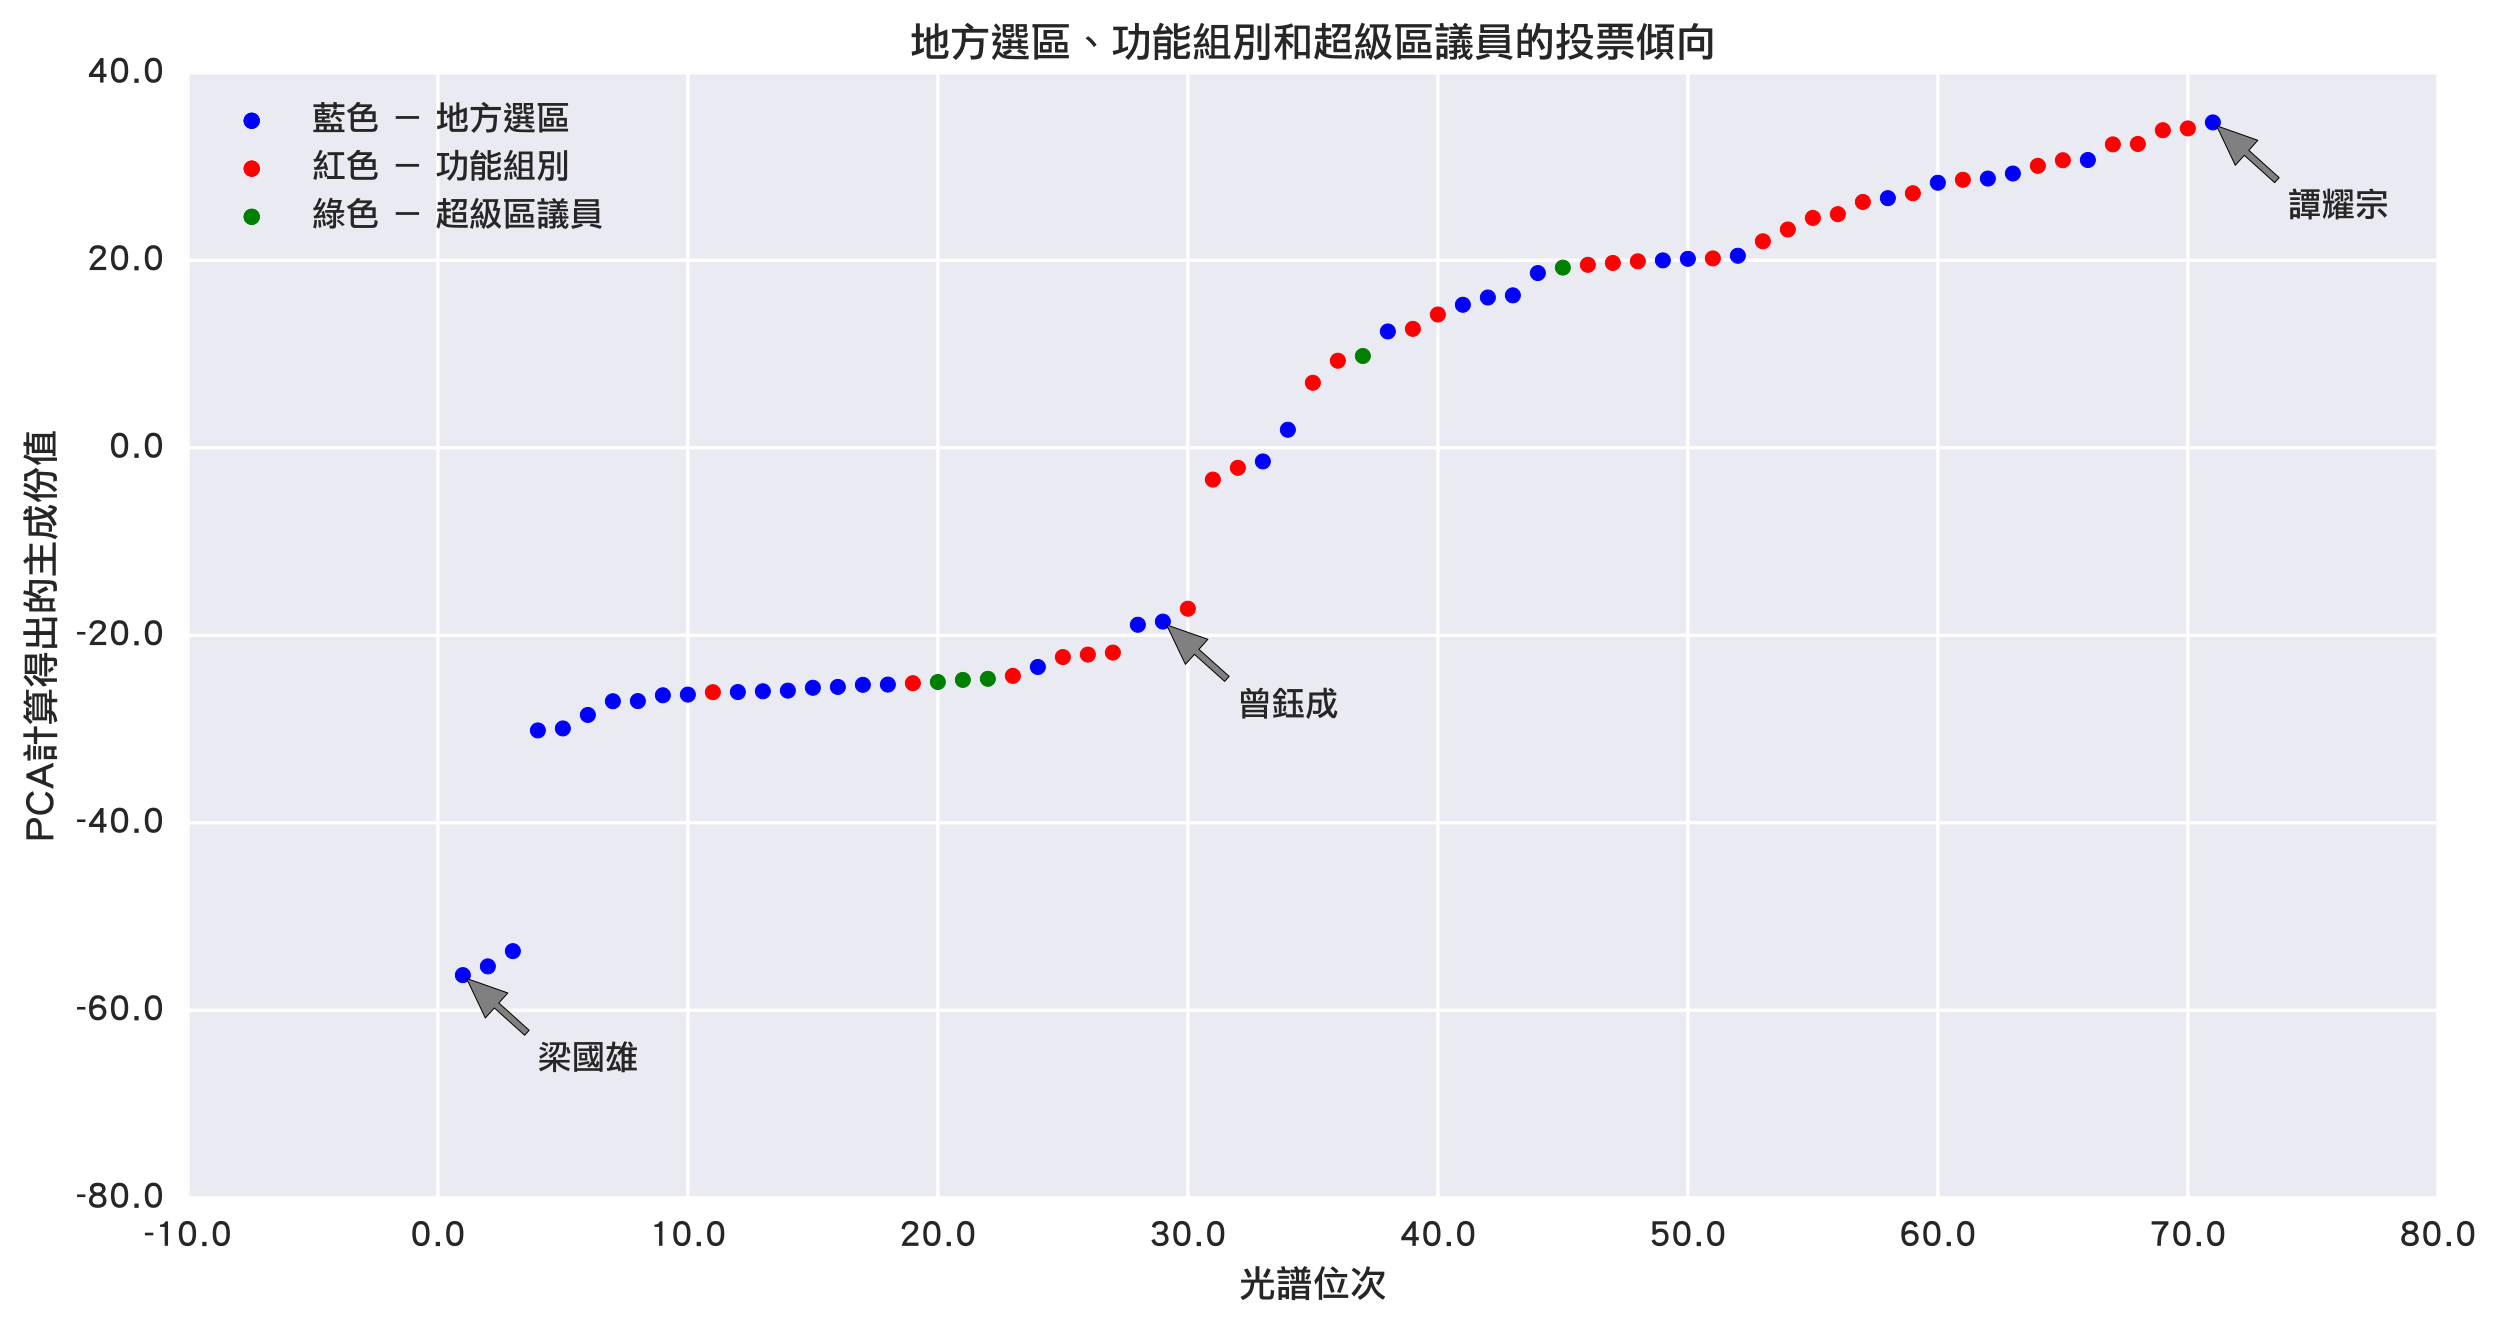 <?xml version="1.0" encoding="utf-8" standalone="no"?>
<!DOCTYPE svg PUBLIC "-//W3C//DTD SVG 1.1//EN"
  "http://www.w3.org/Graphics/SVG/1.1/DTD/svg11.dtd">
<!-- Created with matplotlib (http://matplotlib.org/) -->
<svg height="394pt" version="1.1" viewBox="0 0 744 394" width="744pt" xmlns="http://www.w3.org/2000/svg" xmlns:xlink="http://www.w3.org/1999/xlink">
 <defs>
  <style type="text/css">
*{stroke-linecap:butt;stroke-linejoin:round;stroke-miterlimit:100000;}
  </style>
 </defs>
 <g id="figure_1">
  <g id="patch_1">
   <path d="M 0 394.591 
L 744.242 394.591 
L 744.242 0 
L 0 0 
z
" style="fill:#ffffff;"/>
  </g>
  <g id="axes_1">
   <g id="patch_2">
    <path d="M 55.907 356.469 
L 725.507 356.469 
L 725.507 21.669 
L 55.907 21.669 
z
" style="fill:#eaeaf2;"/>
   </g>
   <g id="matplotlib.axis_1">
    <g id="xtick_1">
     <g id="line2d_1">
      <path clip-path="url(#p62d9c43419)" d="M 55.907 356.469 
L 55.907 21.669 
" style="fill:none;stroke:#ffffff;stroke-linecap:round;"/>
     </g>
     <g id="line2d_2">
      <defs>
       <path d="M 0 0 
L 0 0 
" id="m46d9e609f8" style="stroke:#262626;"/>
      </defs>
      <g>
       <use style="fill:#262626;stroke:#262626;" x="55.907" xlink:href="#m46d9e609f8" y="356.469"/>
      </g>
     </g>
     <g id="line2d_3">
      <g>
       <use style="fill:#262626;stroke:#262626;" x="55.907" xlink:href="#m46d9e609f8" y="21.669"/>
      </g>
     </g>
     <g id="text_1">
      <!-- -10.0 -->
      <defs>
       <path d="M 39.703 0.906 
L 29.703 0.906 
L 29.703 57.203 
L 16 57.203 
L 16 64 
Q 28.594 64 32 73.797 
L 39.703 73.797 
z
" id="LiHeiPro-31"/>
       <path d="M 58.203 37.406 
Q 58.203 0 32.5 0 
Q 6.797 0 6.797 37.406 
Q 6.797 75 32.5 75 
Q 58.203 75 58.203 37.406 
M 47.797 37.406 
Q 47.797 52.906 43.703 59.406 
Q 40.094 65.094 32.5 65.094 
Q 24.906 65.094 21.203 58.906 
Q 17.203 52.203 17.203 37.406 
Q 17.203 9.906 32.5 9.906 
Q 39.906 9.906 43.5 15.5 
Q 47.797 22.094 47.797 37.406 
" id="LiHeiPro-30"/>
       <path d="M 29.203 32.094 
L 4.203 32.094 
L 4.203 39.906 
L 29.203 39.906 
z
" id="LiHeiPro-2d"/>
       <path d="M 24.297 0 
L 11.5 0 
L 11.5 12.797 
L 24.297 12.797 
z
" id="LiHeiPro-2e"/>
      </defs>
      <g style="fill:#262626;" transform="translate(42.707 370.848)scale(0.1 -0.1)">
       <use xlink:href="#LiHeiPro-2d"/>
       <use x="33.3" xlink:href="#LiHeiPro-31"/>
       <use x="98.3" xlink:href="#LiHeiPro-30"/>
       <use x="163.3" xlink:href="#LiHeiPro-2e"/>
       <use x="199" xlink:href="#LiHeiPro-30"/>
      </g>
     </g>
    </g>
    <g id="xtick_2">
     <g id="line2d_4">
      <path clip-path="url(#p62d9c43419)" d="M 130.307 356.469 
L 130.307 21.669 
" style="fill:none;stroke:#ffffff;stroke-linecap:round;"/>
     </g>
     <g id="line2d_5">
      <g>
       <use style="fill:#262626;stroke:#262626;" x="130.307" xlink:href="#m46d9e609f8" y="356.469"/>
      </g>
     </g>
     <g id="line2d_6">
      <g>
       <use style="fill:#262626;stroke:#262626;" x="130.307" xlink:href="#m46d9e609f8" y="21.669"/>
      </g>
     </g>
     <g id="text_2">
      <!-- 0.0 -->
      <g style="fill:#262626;" transform="translate(122.022 370.848)scale(0.1 -0.1)">
       <use xlink:href="#LiHeiPro-30"/>
       <use x="65" xlink:href="#LiHeiPro-2e"/>
       <use x="100.7" xlink:href="#LiHeiPro-30"/>
      </g>
     </g>
    </g>
    <g id="xtick_3">
     <g id="line2d_7">
      <path clip-path="url(#p62d9c43419)" d="M 204.707 356.469 
L 204.707 21.669 
" style="fill:none;stroke:#ffffff;stroke-linecap:round;"/>
     </g>
     <g id="line2d_8">
      <g>
       <use style="fill:#262626;stroke:#262626;" x="204.707" xlink:href="#m46d9e609f8" y="356.469"/>
      </g>
     </g>
     <g id="line2d_9">
      <g>
       <use style="fill:#262626;stroke:#262626;" x="204.707" xlink:href="#m46d9e609f8" y="21.669"/>
      </g>
     </g>
     <g id="text_3">
      <!-- 10.0 -->
      <g style="fill:#262626;" transform="translate(193.172 370.848)scale(0.1 -0.1)">
       <use xlink:href="#LiHeiPro-31"/>
       <use x="65" xlink:href="#LiHeiPro-30"/>
       <use x="130" xlink:href="#LiHeiPro-2e"/>
       <use x="165.7" xlink:href="#LiHeiPro-30"/>
      </g>
     </g>
    </g>
    <g id="xtick_4">
     <g id="line2d_10">
      <path clip-path="url(#p62d9c43419)" d="M 279.107 356.469 
L 279.107 21.669 
" style="fill:none;stroke:#ffffff;stroke-linecap:round;"/>
     </g>
     <g id="line2d_11">
      <g>
       <use style="fill:#262626;stroke:#262626;" x="279.107" xlink:href="#m46d9e609f8" y="356.469"/>
      </g>
     </g>
     <g id="line2d_12">
      <g>
       <use style="fill:#262626;stroke:#262626;" x="279.107" xlink:href="#m46d9e609f8" y="21.669"/>
      </g>
     </g>
     <g id="text_4">
      <!-- 20.0 -->
      <defs>
       <path d="M 57.594 0.797 
L 7.5 0.797 
Q 10.406 11.5 16.703 20 
Q 22 27.094 31.906 35.406 
Q 40 42.203 43 46.703 
Q 46.094 51.203 46.094 56.094 
Q 46.094 65 31.797 65 
Q 18.203 65 17 49.203 
L 7.406 52.406 
Q 8.703 62.906 15 69 
Q 21.406 75 31.797 75 
Q 43.094 75 50 70 
Q 56.797 65 56.797 56.094 
Q 56.797 48.406 51.594 41.594 
Q 48.297 37.203 39.094 29.5 
Q 31.203 22.703 28.906 20.5 
Q 23.797 15.406 21.297 10.406 
L 57.594 10.406 
z
" id="LiHeiPro-32"/>
      </defs>
      <g style="fill:#262626;" transform="translate(267.572 370.848)scale(0.1 -0.1)">
       <use xlink:href="#LiHeiPro-32"/>
       <use x="65" xlink:href="#LiHeiPro-30"/>
       <use x="130" xlink:href="#LiHeiPro-2e"/>
       <use x="165.7" xlink:href="#LiHeiPro-30"/>
      </g>
     </g>
    </g>
    <g id="xtick_5">
     <g id="line2d_13">
      <path clip-path="url(#p62d9c43419)" d="M 353.507 356.469 
L 353.507 21.669 
" style="fill:none;stroke:#ffffff;stroke-linecap:round;"/>
     </g>
     <g id="line2d_14">
      <g>
       <use style="fill:#262626;stroke:#262626;" x="353.507" xlink:href="#m46d9e609f8" y="356.469"/>
      </g>
     </g>
     <g id="line2d_15">
      <g>
       <use style="fill:#262626;stroke:#262626;" x="353.507" xlink:href="#m46d9e609f8" y="21.669"/>
      </g>
     </g>
     <g id="text_5">
      <!-- 30.0 -->
      <defs>
       <path d="M 58.094 20.906 
Q 58.094 11 50.406 5.297 
Q 43.297 0 32.094 0 
Q 11.203 0 6.906 18.094 
L 17.203 21.297 
Q 18.797 14.406 22.203 11.797 
Q 25.594 9.203 32.094 9.203 
Q 39 9.203 43.203 12.406 
Q 47.5 15.594 47.5 20.906 
Q 47.5 34.094 33.703 34.094 
L 23.094 34.094 
L 23.094 42.906 
L 34.297 42.906 
Q 38.703 42.906 42 46.406 
Q 45.203 49.906 45.203 55.406 
Q 45.203 65.094 32.703 65.094 
Q 20.406 65.094 18.297 54.297 
L 8.203 57.203 
Q 11.594 75 32.703 75 
Q 42.906 75 49.203 69.594 
Q 55.594 64.094 55.594 55.406 
Q 55.594 45.297 46.5 39.594 
Q 52 37.203 55 32.203 
Q 58.094 27.203 58.094 20.906 
" id="LiHeiPro-33"/>
      </defs>
      <g style="fill:#262626;" transform="translate(341.972 370.848)scale(0.1 -0.1)">
       <use xlink:href="#LiHeiPro-33"/>
       <use x="65" xlink:href="#LiHeiPro-30"/>
       <use x="130" xlink:href="#LiHeiPro-2e"/>
       <use x="165.7" xlink:href="#LiHeiPro-30"/>
      </g>
     </g>
    </g>
    <g id="xtick_6">
     <g id="line2d_16">
      <path clip-path="url(#p62d9c43419)" d="M 427.907 356.469 
L 427.907 21.669 
" style="fill:none;stroke:#ffffff;stroke-linecap:round;"/>
     </g>
     <g id="line2d_17">
      <g>
       <use style="fill:#262626;stroke:#262626;" x="427.907" xlink:href="#m46d9e609f8" y="356.469"/>
      </g>
     </g>
     <g id="line2d_18">
      <g>
       <use style="fill:#262626;stroke:#262626;" x="427.907" xlink:href="#m46d9e609f8" y="21.669"/>
      </g>
     </g>
     <g id="text_6">
      <!-- 40.0 -->
      <defs>
       <path d="M 58.594 17.406 
L 49.703 17.406 
L 49.703 0.797 
L 39.5 0.797 
L 39.5 17.406 
L 6.406 17.406 
L 6.406 26.203 
L 40.703 73.906 
L 49.703 73.906 
L 49.703 27 
L 58.594 27 
z
M 39.5 27 
L 39.5 55.906 
L 18.594 27 
z
" id="LiHeiPro-34"/>
      </defs>
      <g style="fill:#262626;" transform="translate(416.372 370.848)scale(0.1 -0.1)">
       <use xlink:href="#LiHeiPro-34"/>
       <use x="65" xlink:href="#LiHeiPro-30"/>
       <use x="130" xlink:href="#LiHeiPro-2e"/>
       <use x="165.7" xlink:href="#LiHeiPro-30"/>
      </g>
     </g>
    </g>
    <g id="xtick_7">
     <g id="line2d_19">
      <path clip-path="url(#p62d9c43419)" d="M 502.307 356.469 
L 502.307 21.669 
" style="fill:none;stroke:#ffffff;stroke-linecap:round;"/>
     </g>
     <g id="line2d_20">
      <g>
       <use style="fill:#262626;stroke:#262626;" x="502.307" xlink:href="#m46d9e609f8" y="356.469"/>
      </g>
     </g>
     <g id="line2d_21">
      <g>
       <use style="fill:#262626;stroke:#262626;" x="502.307" xlink:href="#m46d9e609f8" y="21.669"/>
      </g>
     </g>
     <g id="text_7">
      <!-- 50.0 -->
      <defs>
       <path d="M 57.906 26.703 
Q 57.906 14.094 49.906 6.703 
Q 42.594 0 31.594 0 
Q 21.906 0 15.906 4.297 
Q 10.406 8.203 7.094 16.406 
L 16.797 20.406 
Q 19.297 14.5 22 12.406 
Q 25.094 9.906 31.594 9.906 
Q 38.297 9.906 42.5 13.594 
Q 47.5 18 47.5 26.703 
Q 47.5 42.406 33.703 42.406 
Q 23.297 42.406 20.297 34.5 
L 10.094 34.5 
L 10.094 74 
L 53.203 74 
L 53.203 64.406 
L 20.094 64.406 
L 20.094 47.594 
Q 25.406 52.297 33.703 52.297 
Q 44.594 52.297 51.203 45.406 
Q 57.906 38.5 57.906 26.703 
" id="LiHeiPro-35"/>
      </defs>
      <g style="fill:#262626;" transform="translate(490.772 370.848)scale(0.1 -0.1)">
       <use xlink:href="#LiHeiPro-35"/>
       <use x="65" xlink:href="#LiHeiPro-30"/>
       <use x="130" xlink:href="#LiHeiPro-2e"/>
       <use x="165.7" xlink:href="#LiHeiPro-30"/>
      </g>
     </g>
    </g>
    <g id="xtick_8">
     <g id="line2d_22">
      <path clip-path="url(#p62d9c43419)" d="M 576.707 356.469 
L 576.707 21.669 
" style="fill:none;stroke:#ffffff;stroke-linecap:round;"/>
     </g>
     <g id="line2d_23">
      <g>
       <use style="fill:#262626;stroke:#262626;" x="576.707" xlink:href="#m46d9e609f8" y="356.469"/>
      </g>
     </g>
     <g id="line2d_24">
      <g>
       <use style="fill:#262626;stroke:#262626;" x="576.707" xlink:href="#m46d9e609f8" y="21.669"/>
      </g>
     </g>
     <g id="text_8">
      <!-- 60.0 -->
      <defs>
       <path d="M 58.297 24.703 
Q 58.297 15.297 52 8.203 
Q 44.703 0 32.906 0 
Q 6.703 0 6.703 36.094 
Q 6.703 54.703 13.297 64.797 
Q 19.906 75 33 75 
Q 42.406 75 48.203 70.297 
Q 52.703 66.703 55.703 59.297 
L 45.797 55.703 
Q 43.5 60.703 41.406 62.594 
Q 38.5 65.094 33 65.094 
Q 19.5 65.094 17.5 42.406 
Q 24.797 47.906 33.594 47.906 
Q 45.406 47.906 52.094 41.094 
Q 58.297 34.797 58.297 24.703 
M 47.703 24.703 
Q 47.703 30.906 44 34.406 
Q 40.406 38 33.594 38 
Q 29 38 24.406 36 
Q 19.703 34 17.5 31.094 
Q 17.5 9.906 32.906 9.906 
Q 39.797 9.906 43.906 14.297 
Q 47.703 18.406 47.703 24.703 
" id="LiHeiPro-36"/>
      </defs>
      <g style="fill:#262626;" transform="translate(565.172 370.848)scale(0.1 -0.1)">
       <use xlink:href="#LiHeiPro-36"/>
       <use x="65" xlink:href="#LiHeiPro-30"/>
       <use x="130" xlink:href="#LiHeiPro-2e"/>
       <use x="165.7" xlink:href="#LiHeiPro-30"/>
      </g>
     </g>
    </g>
    <g id="xtick_9">
     <g id="line2d_25">
      <path clip-path="url(#p62d9c43419)" d="M 651.107 356.469 
L 651.107 21.669 
" style="fill:none;stroke:#ffffff;stroke-linecap:round;"/>
     </g>
     <g id="line2d_26">
      <g>
       <use style="fill:#262626;stroke:#262626;" x="651.107" xlink:href="#m46d9e609f8" y="356.469"/>
      </g>
     </g>
     <g id="line2d_27">
      <g>
       <use style="fill:#262626;stroke:#262626;" x="651.107" xlink:href="#m46d9e609f8" y="21.669"/>
      </g>
     </g>
     <g id="text_9">
      <!-- 70.0 -->
      <defs>
       <path d="M 57.5 65 
Q 42.906 50.297 38.406 35.297 
Q 35.094 24.203 35.094 0.906 
L 24.297 0.906 
Q 24.297 22.297 27.797 34.906 
Q 32.094 50.406 44.406 64.297 
L 7.5 64.297 
L 7.5 73.906 
L 57.5 73.906 
z
" id="LiHeiPro-37"/>
      </defs>
      <g style="fill:#262626;" transform="translate(639.572 370.848)scale(0.1 -0.1)">
       <use xlink:href="#LiHeiPro-37"/>
       <use x="65" xlink:href="#LiHeiPro-30"/>
       <use x="130" xlink:href="#LiHeiPro-2e"/>
       <use x="165.7" xlink:href="#LiHeiPro-30"/>
      </g>
     </g>
    </g>
    <g id="xtick_10">
     <g id="line2d_28">
      <path clip-path="url(#p62d9c43419)" d="M 725.507 356.469 
L 725.507 21.669 
" style="fill:none;stroke:#ffffff;stroke-linecap:round;"/>
     </g>
     <g id="line2d_29">
      <g>
       <use style="fill:#262626;stroke:#262626;" x="725.507" xlink:href="#m46d9e609f8" y="356.469"/>
      </g>
     </g>
     <g id="line2d_30">
      <g>
       <use style="fill:#262626;stroke:#262626;" x="725.507" xlink:href="#m46d9e609f8" y="21.669"/>
      </g>
     </g>
     <g id="text_10">
      <!-- 80.0 -->
      <defs>
       <path d="M 58.594 21.5 
Q 58.594 11.5 51.797 5.797 
Q 45 0 32.703 0 
Q 20.406 0 13.406 5.797 
Q 6.406 11.5 6.406 21.5 
Q 6.406 34.203 18.703 41.094 
Q 9.094 46.797 9.094 56.094 
Q 9.094 65 15.594 70.094 
Q 21.797 74.906 32.5 74.906 
Q 43.203 74.906 49.406 70.094 
Q 55.906 65 55.906 56.094 
Q 55.906 46.797 46.297 41.094 
Q 58.594 34.203 58.594 21.5 
M 45.297 55.5 
Q 45.297 64.906 32.5 64.906 
Q 19.703 64.906 19.703 55.5 
Q 19.703 51.297 23.406 48.406 
Q 27.094 45.594 32.594 45.594 
Q 38.203 45.594 41.797 48.406 
Q 45.297 51.203 45.297 55.5 
M 48 21.906 
Q 48 28.797 43.797 32.406 
Q 39.703 36.094 32.406 36.094 
Q 25.203 36.094 21.094 32.406 
Q 17 28.797 17 21.906 
Q 17 9.906 32.797 9.906 
Q 48 9.906 48 21.906 
" id="LiHeiPro-38"/>
      </defs>
      <g style="fill:#262626;" transform="translate(713.972 370.848)scale(0.1 -0.1)">
       <use xlink:href="#LiHeiPro-38"/>
       <use x="65" xlink:href="#LiHeiPro-30"/>
       <use x="130" xlink:href="#LiHeiPro-2e"/>
       <use x="165.7" xlink:href="#LiHeiPro-30"/>
      </g>
     </g>
    </g>
    <g id="text_11">
     <!-- 光譜位次 -->
     <defs>
      <path d="M 24.594 82.5 
L 32.797 79 
Q 29 67.297 25 58.906 
L 25 -8.906 
L 16 -8.906 
L 16 43.906 
Q 11.906 38 7 32.094 
L 3.906 43.094 
Q 10.203 51.297 15.094 59.906 
Q 20 67.703 24.594 82.5 
M 53.906 81.797 
Q 63.094 75.297 69.5 68.906 
L 62.797 62.203 
Q 57.5 68.594 47.594 75.906 
z
M 31.203 61 
L 92.906 61 
L 92.906 52.094 
L 31.203 52.094 
z
M 45.703 48.906 
Q 53.094 33.094 58.906 12.594 
L 49.203 10.297 
Q 44.297 29 36.703 46.203 
z
M 77.297 48.906 
L 86.703 46.594 
Q 81.906 26.297 74.594 9.5 
L 65.203 12.594 
Q 72.203 26.797 77.297 48.906 
M 28.5 5.203 
L 95.703 5.203 
L 95.703 -3.797 
L 28.5 -3.797 
z
" id="LiHeiPro-4f4d"/>
      <path d="M 23.406 82.094 
Q 24.594 77.297 25.797 71.203 
L 38.594 71.203 
L 38.594 63 
L 3.906 63 
L 3.906 71.203 
L 16.703 71.203 
Q 15.5 76.406 14 81 
z
M 7 56 
L 35.094 56 
L 35.094 48.203 
L 7 48.203 
z
M 7 41.5 
L 35.094 41.5 
L 35.094 33.703 
L 7 33.703 
z
M 16 -2.594 
L 16 -9.297 
L 7 -9.297 
L 7 25.906 
L 35.5 25.906 
L 35.5 -6.906 
L 26.5 -6.906 
L 26.5 -2.594 
z
M 26.5 5.594 
L 26.5 17.703 
L 16 17.703 
L 16 5.594 
z
M 56.594 82.5 
Q 59.297 78.406 61.406 72.797 
L 71.094 72.797 
Q 74.094 77.297 76.5 82.5 
L 85.5 79.406 
Q 83.297 75.703 80.797 72.797 
L 92.906 72.797 
L 92.906 65 
L 77.703 65 
L 77.703 42.703 
L 94.906 42.703 
L 94.906 34.5 
L 38.203 34.5 
L 38.203 42.703 
L 54.203 42.703 
L 54.203 65 
L 39.797 65 
L 39.797 72.797 
L 52.406 72.797 
Q 50.797 75.906 48.406 79.406 
z
M 62.797 42.703 
L 69.094 42.703 
L 69.094 65 
L 62.797 65 
z
M 46 61.797 
Q 49.703 55.797 52.297 48.906 
L 44.5 45.406 
Q 41.594 53.297 38.203 59.5 
z
M 85.5 61.797 
L 93.297 59.906 
Q 90.906 52 87.094 45.406 
L 79.203 48.203 
Q 82.906 53.5 85.5 61.797 
M 89.797 29 
L 89.797 -9.703 
L 80.406 -9.703 
L 80.406 -5.703 
L 52.297 -5.703 
L 52.297 -9.703 
L 42.906 -9.703 
L 42.906 29 
z
M 52.297 1.703 
L 80.406 1.703 
L 80.406 8.297 
L 52.297 8.297 
z
M 52.297 15.297 
L 80.406 15.297 
L 80.406 21.594 
L 52.297 21.594 
z
" id="LiHeiPro-8b5c"/>
      <path d="M 23.406 75.906 
Q 29.906 66 34.703 54.797 
L 24.594 50.5 
Q 19.594 63.094 13.594 72.797 
z
M 76.5 76.703 
L 85.906 72.406 
Q 81.594 60.703 74.594 49.703 
L 65.203 54.406 
Q 72.297 65.906 76.5 76.703 
M 44.906 82.094 
L 55.406 82.094 
L 55.406 45.797 
L 94.094 45.797 
L 94.094 37.594 
L 65.594 37.594 
L 65.594 3.594 
Q 65.594 0.5 69.094 0.5 
L 81.594 0.5 
Q 83.703 0.5 84.703 2.203 
Q 85.906 4 86.297 18.5 
L 95.703 15.703 
Q 94.406 -1.797 91.594 -4.906 
Q 89.203 -8.094 82.797 -8.094 
L 65.594 -8.094 
Q 61.094 -8.094 58.406 -5.703 
Q 55.797 -3.203 55.797 0.906 
L 55.797 37.594 
L 41.797 37.594 
Q 40.203 18.594 34.297 9.297 
Q 27.297 -1.594 10.5 -9.703 
L 3.906 -1.094 
Q 19.406 5.5 25.203 13.594 
Q 30.594 20.703 32.094 37.594 
L 5.797 37.594 
L 5.797 45.797 
L 44.906 45.797 
z
" id="LiHeiPro-5149"/>
      <path d="M 10.094 78.203 
Q 20.594 72.797 29.203 65.297 
L 23.406 56 
Q 14.5 65.203 5 70.406 
z
M 25 36 
L 32.797 30.203 
Q 23.5 13 11.703 0.094 
L 4.203 8.297 
Q 14.203 18.094 25 36 
M 45.703 81.797 
L 55 80.203 
Q 53.5 73.203 51.5 67.297 
L 93.297 67.297 
L 93.297 58.297 
Q 86.406 41.094 78.094 30.203 
L 70.703 36 
Q 77.297 44 82.906 58.297 
L 47.797 58.297 
Q 42.094 46.5 33.5 39.594 
L 25 45.406 
Q 41.906 59.297 45.703 81.797 
M 52.297 50.5 
L 61.703 50.5 
L 61.703 42.703 
Q 65.797 26.797 74.094 16.594 
Q 80.906 8.203 96 -0.703 
L 89.797 -8.906 
Q 77.406 -1.406 71 5.703 
Q 62.703 14.5 57.797 27.094 
Q 54.094 13.703 47.594 6.5 
Q 41 -1.594 27.297 -9.297 
L 21.406 -1.094 
Q 38.797 8.906 45.406 20.703 
Q 52 31.906 52.297 42.703 
z
" id="LiHeiPro-6b21"/>
     </defs>
     <g style="fill:#262626;" transform="translate(368.707 385.851)scale(0.11 -0.11)">
      <use xlink:href="#LiHeiPro-5149"/>
      <use x="100" xlink:href="#LiHeiPro-8b5c"/>
      <use x="200" xlink:href="#LiHeiPro-4f4d"/>
      <use x="300" xlink:href="#LiHeiPro-6b21"/>
     </g>
    </g>
   </g>
   <g id="matplotlib.axis_2">
    <g id="ytick_1">
     <g id="line2d_31">
      <path clip-path="url(#p62d9c43419)" d="M 55.907 356.469 
L 725.507 356.469 
" style="fill:none;stroke:#ffffff;stroke-linecap:round;"/>
     </g>
     <g id="line2d_32">
      <g>
       <use style="fill:#262626;stroke:#262626;" x="55.907" xlink:href="#m46d9e609f8" y="356.469"/>
      </g>
     </g>
     <g id="line2d_33">
      <g>
       <use style="fill:#262626;stroke:#262626;" x="725.507" xlink:href="#m46d9e609f8" y="356.469"/>
      </g>
     </g>
     <g id="text_12">
      <!-- -80.0 -->
      <g style="fill:#262626;" transform="translate(22.507 359.459)scale(0.1 -0.1)">
       <use xlink:href="#LiHeiPro-2d"/>
       <use x="33.3" xlink:href="#LiHeiPro-38"/>
       <use x="98.3" xlink:href="#LiHeiPro-30"/>
       <use x="163.3" xlink:href="#LiHeiPro-2e"/>
       <use x="199" xlink:href="#LiHeiPro-30"/>
      </g>
     </g>
    </g>
    <g id="ytick_2">
     <g id="line2d_34">
      <path clip-path="url(#p62d9c43419)" d="M 55.907 300.669 
L 725.507 300.669 
" style="fill:none;stroke:#ffffff;stroke-linecap:round;"/>
     </g>
     <g id="line2d_35">
      <g>
       <use style="fill:#262626;stroke:#262626;" x="55.907" xlink:href="#m46d9e609f8" y="300.669"/>
      </g>
     </g>
     <g id="line2d_36">
      <g>
       <use style="fill:#262626;stroke:#262626;" x="725.507" xlink:href="#m46d9e609f8" y="300.669"/>
      </g>
     </g>
     <g id="text_13">
      <!-- -60.0 -->
      <g style="fill:#262626;" transform="translate(22.507 303.659)scale(0.1 -0.1)">
       <use xlink:href="#LiHeiPro-2d"/>
       <use x="33.3" xlink:href="#LiHeiPro-36"/>
       <use x="98.3" xlink:href="#LiHeiPro-30"/>
       <use x="163.3" xlink:href="#LiHeiPro-2e"/>
       <use x="199" xlink:href="#LiHeiPro-30"/>
      </g>
     </g>
    </g>
    <g id="ytick_3">
     <g id="line2d_37">
      <path clip-path="url(#p62d9c43419)" d="M 55.907 244.869 
L 725.507 244.869 
" style="fill:none;stroke:#ffffff;stroke-linecap:round;"/>
     </g>
     <g id="line2d_38">
      <g>
       <use style="fill:#262626;stroke:#262626;" x="55.907" xlink:href="#m46d9e609f8" y="244.869"/>
      </g>
     </g>
     <g id="line2d_39">
      <g>
       <use style="fill:#262626;stroke:#262626;" x="725.507" xlink:href="#m46d9e609f8" y="244.869"/>
      </g>
     </g>
     <g id="text_14">
      <!-- -40.0 -->
      <g style="fill:#262626;" transform="translate(22.507 247.859)scale(0.1 -0.1)">
       <use xlink:href="#LiHeiPro-2d"/>
       <use x="33.3" xlink:href="#LiHeiPro-34"/>
       <use x="98.3" xlink:href="#LiHeiPro-30"/>
       <use x="163.3" xlink:href="#LiHeiPro-2e"/>
       <use x="199" xlink:href="#LiHeiPro-30"/>
      </g>
     </g>
    </g>
    <g id="ytick_4">
     <g id="line2d_40">
      <path clip-path="url(#p62d9c43419)" d="M 55.907 189.069 
L 725.507 189.069 
" style="fill:none;stroke:#ffffff;stroke-linecap:round;"/>
     </g>
     <g id="line2d_41">
      <g>
       <use style="fill:#262626;stroke:#262626;" x="55.907" xlink:href="#m46d9e609f8" y="189.069"/>
      </g>
     </g>
     <g id="line2d_42">
      <g>
       <use style="fill:#262626;stroke:#262626;" x="725.507" xlink:href="#m46d9e609f8" y="189.069"/>
      </g>
     </g>
     <g id="text_15">
      <!-- -20.0 -->
      <g style="fill:#262626;" transform="translate(22.507 192.059)scale(0.1 -0.1)">
       <use xlink:href="#LiHeiPro-2d"/>
       <use x="33.3" xlink:href="#LiHeiPro-32"/>
       <use x="98.3" xlink:href="#LiHeiPro-30"/>
       <use x="163.3" xlink:href="#LiHeiPro-2e"/>
       <use x="199" xlink:href="#LiHeiPro-30"/>
      </g>
     </g>
    </g>
    <g id="ytick_5">
     <g id="line2d_43">
      <path clip-path="url(#p62d9c43419)" d="M 55.907 133.269 
L 725.507 133.269 
" style="fill:none;stroke:#ffffff;stroke-linecap:round;"/>
     </g>
     <g id="line2d_44">
      <g>
       <use style="fill:#262626;stroke:#262626;" x="55.907" xlink:href="#m46d9e609f8" y="133.269"/>
      </g>
     </g>
     <g id="line2d_45">
      <g>
       <use style="fill:#262626;stroke:#262626;" x="725.507" xlink:href="#m46d9e609f8" y="133.269"/>
      </g>
     </g>
     <g id="text_16">
      <!-- 0.0 -->
      <g style="fill:#262626;" transform="translate(32.337 136.259)scale(0.1 -0.1)">
       <use xlink:href="#LiHeiPro-30"/>
       <use x="65" xlink:href="#LiHeiPro-2e"/>
       <use x="100.7" xlink:href="#LiHeiPro-30"/>
      </g>
     </g>
    </g>
    <g id="ytick_6">
     <g id="line2d_46">
      <path clip-path="url(#p62d9c43419)" d="M 55.907 77.469 
L 725.507 77.469 
" style="fill:none;stroke:#ffffff;stroke-linecap:round;"/>
     </g>
     <g id="line2d_47">
      <g>
       <use style="fill:#262626;stroke:#262626;" x="55.907" xlink:href="#m46d9e609f8" y="77.469"/>
      </g>
     </g>
     <g id="line2d_48">
      <g>
       <use style="fill:#262626;stroke:#262626;" x="725.507" xlink:href="#m46d9e609f8" y="77.469"/>
      </g>
     </g>
     <g id="text_17">
      <!-- 20.0 -->
      <g style="fill:#262626;" transform="translate(25.837 80.459)scale(0.1 -0.1)">
       <use xlink:href="#LiHeiPro-32"/>
       <use x="65" xlink:href="#LiHeiPro-30"/>
       <use x="130" xlink:href="#LiHeiPro-2e"/>
       <use x="165.7" xlink:href="#LiHeiPro-30"/>
      </g>
     </g>
    </g>
    <g id="ytick_7">
     <g id="line2d_49">
      <path clip-path="url(#p62d9c43419)" d="M 55.907 21.669 
L 725.507 21.669 
" style="fill:none;stroke:#ffffff;stroke-linecap:round;"/>
     </g>
     <g id="line2d_50">
      <g>
       <use style="fill:#262626;stroke:#262626;" x="55.907" xlink:href="#m46d9e609f8" y="21.669"/>
      </g>
     </g>
     <g id="line2d_51">
      <g>
       <use style="fill:#262626;stroke:#262626;" x="725.507" xlink:href="#m46d9e609f8" y="21.669"/>
      </g>
     </g>
     <g id="text_18">
      <!-- 40.0 -->
      <g style="fill:#262626;" transform="translate(25.837 24.659)scale(0.1 -0.1)">
       <use xlink:href="#LiHeiPro-34"/>
       <use x="65" xlink:href="#LiHeiPro-30"/>
       <use x="130" xlink:href="#LiHeiPro-2e"/>
       <use x="165.7" xlink:href="#LiHeiPro-30"/>
      </g>
     </g>
    </g>
    <g id="text_19">
     <!-- PCA計算得出的主成份值 -->
     <defs>
      <path d="M 72.094 0.797 
L 61.203 0.797 
L 52.906 20.906 
L 20.594 20.906 
L 12.406 0.797 
L 1.5 0.797 
L 31.703 73.906 
L 41.906 73.906 
z
M 48.797 30.5 
L 36.797 59.906 
L 24.797 30.5 
z
" id="LiHeiPro-41"/>
      <path d="M 13.203 74.703 
L 23 74.703 
L 23 47.797 
L 44.094 47.797 
L 44.094 82.094 
L 54.594 82.094 
L 54.594 47.797 
L 77.297 47.797 
L 77.297 74.703 
L 87.094 74.703 
L 87.094 38.797 
L 54.594 38.797 
L 54.594 5.594 
L 81.203 5.594 
L 81.203 31 
L 91 31 
L 91 -9.703 
L 81.203 -9.703 
L 81.203 -3.406 
L 18.703 -3.406 
L 18.703 -9.703 
L 9.297 -9.703 
L 9.297 31 
L 18.703 31 
L 18.703 5.594 
L 44.094 5.594 
L 44.094 38.797 
L 13.203 38.797 
z
" id="LiHeiPro-51fa"/>
      <path d="M 21 82.094 
L 29.203 80.594 
Q 27.297 77.406 25.406 74.703 
L 47.594 74.703 
L 47.594 67.297 
L 36.594 67.297 
Q 38.5 64.297 39.406 60.297 
L 29.594 59.094 
Q 29.094 64 27.406 67.297 
L 19.797 67.297 
Q 14.5 61 8.906 56.797 
L 3.094 63.797 
Q 15 72 21 82.094 
M 59.703 81.797 
L 67.5 80.203 
Q 66.094 77.203 64.703 74.703 
L 96 74.703 
L 96 67.297 
L 76.703 67.297 
Q 78.406 64.297 79.203 60.297 
L 69.906 59.094 
Q 69.406 64 67.906 67.297 
L 60.094 67.297 
Q 56.297 61.703 52.297 57.906 
L 85.906 57.906 
L 85.906 17.703 
L 71.406 17.703 
L 71.406 12.594 
L 96 12.594 
L 96 5.203 
L 71.406 5.203 
L 71.406 -9.703 
L 62.094 -9.703 
L 62.094 5.203 
L 39.5 5.203 
Q 37.594 0.5 33.094 -2.797 
Q 26.594 -7.5 11.703 -10 
L 7 -2.203 
Q 21.203 -0.297 26.297 2.594 
Q 28.5 3.906 29.5 5.203 
L 3.906 5.203 
L 3.906 12.594 
L 31.594 12.594 
L 31.594 17.703 
L 13.203 17.703 
L 13.203 57.906 
L 51.594 57.906 
L 46.406 64.203 
Q 55.203 72.094 59.703 81.797 
M 62.094 12.594 
L 62.094 17.703 
L 40.594 17.703 
L 40.594 12.594 
z
M 77.297 24.297 
L 77.297 29.406 
L 21.797 29.406 
L 21.797 24.297 
z
M 21.797 35.297 
L 77.297 35.297 
L 77.297 40.297 
L 21.797 40.297 
z
M 21.797 46.203 
L 77.297 46.203 
L 77.297 51.297 
L 21.797 51.297 
z
" id="LiHeiPro-7b97"/>
      <path d="M 25 82.094 
Q 28 77.094 30.797 70.797 
L 47.203 70.797 
L 47.203 62.594 
L 4.203 62.594 
L 4.203 70.797 
L 21.594 70.797 
Q 19 76.203 15.594 81 
z
M 7.797 55.594 
L 43.703 55.594 
L 43.703 47.797 
L 7.797 47.797 
z
M 7.797 41.5 
L 43.703 41.5 
L 43.703 33.703 
L 7.797 33.703 
z
M 17.094 -2.203 
L 17.094 -9.297 
L 8.203 -9.297 
L 8.203 26.703 
L 42.906 26.703 
L 42.906 -7.703 
L 33.906 -7.703 
L 33.906 -2.203 
z
M 33.906 6 
L 33.906 18.5 
L 17.094 18.5 
L 17.094 6 
z
M 48.797 53.594 
L 67.906 53.594 
L 67.906 82.094 
L 77.703 82.094 
L 77.703 53.594 
L 96.797 53.594 
L 96.797 44.594 
L 77.703 44.594 
L 77.703 -9.703 
L 67.906 -9.703 
L 67.906 44.594 
L 48.797 44.594 
z
" id="LiHeiPro-8a08"/>
      <path d="M 68.406 56.203 
L 59 52.5 
Q 53.594 65 39.203 65 
Q 29.594 65 23 58.094 
Q 15.5 50.203 15.5 36.5 
Q 15.5 22.797 22.703 15.703 
Q 28.594 9.906 37.406 9.906 
Q 52.094 9.906 58.594 24.406 
L 67.297 20.5 
Q 62.797 10.406 56.297 5.5 
Q 48.797 0 37.406 0 
Q 23.203 0 14.406 9.094 
Q 5 19 5 36.5 
Q 5 52.906 14.797 64 
Q 24.594 75 39.203 75 
Q 60.297 75 68.406 56.203 
" id="LiHeiPro-43"/>
      <path d="M 24.203 82.094 
L 32.406 78.594 
Q 28.5 66.297 24.203 57.797 
L 24.203 -8.906 
L 15.203 -8.906 
L 15.203 43.297 
Q 11.594 38.297 7.406 33.297 
L 4.203 44.297 
Q 10.406 52.094 15 60.406 
Q 19.797 67.906 24.203 82.094 
M 31.594 73.906 
L 55.594 73.906 
Q 56 78 56.203 82.094 
L 66.406 81 
Q 66.094 77.297 65.594 73.906 
L 92.5 73.906 
L 92.5 66.094 
L 64.5 66.094 
Q 64 62.406 63.297 59.094 
L 88.203 59.094 
L 88.203 2.797 
L 95.297 2.797 
L 95.297 -5 
L 28.094 -5 
L 28.094 2.797 
L 36.297 2.797 
L 36.297 59.094 
L 53.703 59.094 
Q 54.297 62.5 54.703 66.094 
L 31.594 66.094 
z
M 45.297 2.797 
L 79.203 2.797 
L 79.203 9.906 
L 45.297 9.906 
z
M 45.297 16.906 
L 79.203 16.906 
L 79.203 23.906 
L 45.297 23.906 
z
M 45.297 31 
L 79.203 31 
L 79.203 37.594 
L 45.297 37.594 
z
M 45.297 44.594 
L 79.203 44.594 
L 79.203 51.297 
L 45.297 51.297 
z
" id="LiHeiPro-503c"/>
      <path d="M 44.5 82.5 
Q 52 75.297 56.203 70 
L 49.703 65.703 
L 91 65.703 
L 91 56.797 
L 55.406 56.797 
L 55.406 36.797 
L 86.297 36.797 
L 86.297 28.203 
L 55.406 28.203 
L 55.406 3.203 
L 94.5 3.203 
L 94.5 -5.703 
L 5 -5.703 
L 5 3.203 
L 44.906 3.203 
L 44.906 28.203 
L 13.203 28.203 
L 13.203 36.797 
L 44.906 36.797 
L 44.906 56.797 
L 8.203 56.797 
L 8.203 65.703 
L 45.594 65.703 
Q 42 71.094 36.703 77.5 
z
" id="LiHeiPro-4e3b"/>
      <path d="M 62.5 53.203 
Q 62.5 43.406 55.203 37.797 
Q 48.297 32.406 37.094 32.406 
L 15.297 32.406 
L 15.297 0.797 
L 5 0.797 
L 5 73.906 
L 37.094 73.906 
Q 48.5 73.906 55.297 68.797 
Q 62.5 63.297 62.5 53.203 
M 51.906 53.203 
Q 51.906 64.406 36.906 64.406 
L 15.297 64.406 
L 15.297 42 
L 36.906 42 
Q 51.906 42 51.906 53.203 
" id="LiHeiPro-50"/>
      <path d="M 92.906 68.094 
L 92.906 59.094 
L 65.094 59.094 
Q 66.5 37.797 70.703 25.297 
Q 77.703 35.594 83.5 52.094 
L 92.094 48.5 
Q 83.703 26.094 75.094 15.297 
Q 81.703 2.094 84.703 2.094 
Q 86.297 2.094 88.594 16.094 
L 96.406 10.703 
Q 93 -3.5 90.094 -6.5 
Q 88.203 -8.906 85.906 -8.906 
Q 79.594 -8.906 73.203 -1.703 
Q 70 2.094 67.5 7 
Q 58.094 -1.797 43.703 -8.5 
L 38.203 0.094 
Q 53.703 7.203 63.297 16.5 
Q 61.297 21.5 59.797 27.094 
Q 56.703 40 55.594 59.094 
L 22.203 59.094 
L 22.203 47 
L 49.594 47 
Q 49.203 20.094 47.203 12.797 
Q 45 4.406 37.297 4.406 
L 24.203 4.406 
L 22.594 13.797 
Q 32.703 13 37.594 13 
Q 38.906 13 39.5 17.297 
Q 40 22.5 40.203 38 
L 22.094 38 
Q 21.906 27.406 20.094 16 
Q 17.406 2.203 11.297 -11.203 
L 3.094 -4.203 
Q 8.906 6.797 11.094 18.703 
Q 12.797 31 12.797 41.5 
L 12.797 68.094 
L 55.203 68.094 
Q 55 74.797 55 82.094 
L 64.406 82.094 
Q 64.406 74.703 64.594 68.094 
L 78.906 68.094 
Q 75.094 72.094 69.094 76.297 
L 75.297 82.094 
Q 82.297 77.703 87.094 73.203 
L 82 68.094 
z
" id="LiHeiPro-6210"/>
      <path d="M 29.594 81.797 
L 36.297 75.906 
Q 26.094 63.094 10.906 52.797 
L 4.594 61 
Q 18.594 69.406 29.594 81.797 
M 28.5 57.5 
L 36.703 53.594 
Q 32 43.594 26.906 36.703 
L 26.906 -8.906 
L 17.5 -8.906 
L 17.5 26.406 
Q 13 22 7.797 17.703 
L 4.594 29 
Q 12 34.906 17.5 41.203 
Q 23.203 46.797 28.5 57.5 
M 38.594 78.203 
L 91 78.203 
L 91 44.594 
L 38.594 44.594 
z
M 82 51.703 
L 82 57.906 
L 47.594 57.906 
L 47.594 51.703 
z
M 47.594 64.594 
L 82 64.594 
L 82 71.203 
L 47.594 71.203 
z
M 34.297 38.797 
L 93.297 38.797 
L 93.297 31.406 
L 82.797 31.406 
L 82.797 25.5 
L 95.703 25.5 
L 95.703 17.297 
L 82.797 17.297 
L 82.797 0.094 
Q 82.797 -5 80.406 -7.094 
Q 78.297 -9.297 72.594 -9.297 
L 60.906 -9.297 
L 58.906 0.094 
Q 65.797 -0.703 70.297 -0.703 
Q 73.797 -0.703 73.797 1.703 
L 73.797 17.297 
L 31.594 17.297 
L 31.594 25.5 
L 73.797 25.5 
L 73.797 31.406 
L 34.297 31.406 
z
M 50.297 15.297 
Q 55.094 9.906 58.5 3.594 
L 50 -0.297 
Q 46.203 7 41.703 12.594 
z
" id="LiHeiPro-5f97"/>
      <path d="M 24.594 82.5 
L 32.797 79 
Q 29 67.297 25 58.906 
L 25 -8.906 
L 16 -8.906 
L 16 43.906 
Q 11.906 38 7 32.094 
L 3.906 43.094 
Q 10.203 51.297 15.094 59.906 
Q 20 67.703 24.594 82.5 
M 46.797 81.797 
L 55.797 78.203 
Q 50.703 63.906 47 57.406 
Q 44.406 52.406 39.203 46.203 
L 84.797 46.203 
Q 81.906 50.094 79.906 53.906 
Q 75.5 61.594 72.594 71.203 
L 60.5 71.203 
L 60.5 79.797 
L 79.594 79.797 
Q 83.594 63 96.406 48.203 
L 90.203 39.594 
Q 88 42 86.203 44.297 
Q 84.906 4.797 83.094 1.5 
Q 81.594 -3.703 78.5 -5.797 
Q 76 -8.406 69.094 -8.906 
Q 64.297 -8.906 60.906 -8.5 
L 59.297 1.297 
Q 66.594 0.5 67.906 0.5 
Q 72 0.5 73.406 3.406 
Q 75.703 5.5 76.906 37.203 
L 60.203 37.203 
Q 57.703 20.406 53.203 10.5 
Q 47.906 -0.797 37.094 -9.703 
L 30.797 -1.797 
Q 39.906 5.703 45 15.094 
Q 49.094 23.406 51.203 37.203 
L 37.797 37.203 
L 37.797 44.594 
Q 36.094 42.703 34.297 40.703 
L 26.5 47.406 
Q 34.406 55.297 39.203 63 
Q 43.703 70.797 46.797 81.797 
" id="LiHeiPro-4efd"/>
      <path d="M 25 81.797 
L 33.906 80.594 
Q 32.094 72.797 28.906 66.094 
L 43.297 66.094 
L 43.297 45.203 
Q 47.703 52.5 50.094 59.594 
Q 53.094 68 55 82.094 
L 64.797 80.594 
Q 63.5 72.5 62.094 66.5 
L 92.906 66.5 
Q 92.906 13.797 91.297 4.094 
Q 89.797 -3.5 86.203 -5.906 
Q 82 -8.906 70.703 -8.906 
Q 67.406 -8.906 63.203 -8.5 
L 61.703 1.297 
Q 66.094 0.5 70.703 0.5 
Q 80.203 0.5 81.297 6.797 
Q 83.203 14.594 83.5 57.5 
L 59.703 57.5 
Q 59.297 56.5 59.094 55.797 
Q 55.906 45 48 32.906 
L 43.297 38.703 
L 43.297 -2.203 
L 34.703 -2.203 
L 34.703 2.5 
L 16.406 2.5 
L 16.406 -5 
L 7.797 -5 
L 7.797 66.094 
L 20.203 66.094 
Q 23.406 73.406 25 81.797 
M 16.406 10.703 
L 34.703 10.703 
L 34.703 30.594 
L 16.406 30.594 
z
M 16.406 38.406 
L 34.703 38.406 
L 34.703 57.906 
L 16.406 57.906 
z
M 62.797 44.297 
Q 71.297 30.406 76.094 20.406 
L 66.703 14.203 
Q 62.5 25.094 55 39.203 
z
" id="LiHeiPro-7684"/>
     </defs>
     <g style="fill:#262626;" transform="translate(15.967 250.311)rotate(-90.0)scale(0.11 -0.11)">
      <use xlink:href="#LiHeiPro-50"/>
      <use x="66.5" xlink:href="#LiHeiPro-43"/>
      <use x="139.9" xlink:href="#LiHeiPro-41"/>
      <use x="213.5" xlink:href="#LiHeiPro-8a08"/>
      <use x="313.5" xlink:href="#LiHeiPro-7b97"/>
      <use x="413.5" xlink:href="#LiHeiPro-5f97"/>
      <use x="513.5" xlink:href="#LiHeiPro-51fa"/>
      <use x="613.5" xlink:href="#LiHeiPro-7684"/>
      <use x="713.5" xlink:href="#LiHeiPro-4e3b"/>
      <use x="813.5" xlink:href="#LiHeiPro-6210"/>
      <use x="913.5" xlink:href="#LiHeiPro-4efd"/>
      <use x="1013.5" xlink:href="#LiHeiPro-503c"/>
     </g>
    </g>
   </g>
   <g id="PathCollection_1">
    <defs>
     <path d="M 0 2.236 
C 0.593 2.236 1.162 2 1.581 1.581 
C 2 1.162 2.236 0.593 2.236 0 
C 2.236 -0.593 2 -1.162 1.581 -1.581 
C 1.162 -2 0.593 -2.236 0 -2.236 
C -0.593 -2.236 -1.162 -2 -1.581 -1.581 
C -2 -1.162 -2.236 -0.593 -2.236 0 
C -2.236 0.593 -2 1.162 -1.581 1.581 
C -1.162 2 -0.593 2.236 0 2.236 
z
" id="mb95353737e" style="stroke:#0000ff;stroke-width:0.3;"/>
    </defs>
    <g clip-path="url(#p62d9c43419)">
     <use style="fill:#0000ff;stroke:#0000ff;stroke-width:0.3;" x="137.747" xlink:href="#mb95353737e" y="290.199"/>
     <use style="fill:#0000ff;stroke:#0000ff;stroke-width:0.3;" x="145.187" xlink:href="#mb95353737e" y="287.593"/>
     <use style="fill:#0000ff;stroke:#0000ff;stroke-width:0.3;" x="152.627" xlink:href="#mb95353737e" y="283.056"/>
     <use style="fill:#0000ff;stroke:#0000ff;stroke-width:0.3;" x="160.067" xlink:href="#mb95353737e" y="217.375"/>
     <use style="fill:#0000ff;stroke:#0000ff;stroke-width:0.3;" x="167.507" xlink:href="#mb95353737e" y="216.782"/>
     <use style="fill:#0000ff;stroke:#0000ff;stroke-width:0.3;" x="174.947" xlink:href="#mb95353737e" y="212.766"/>
     <use style="fill:#0000ff;stroke:#0000ff;stroke-width:0.3;" x="182.387" xlink:href="#mb95353737e" y="208.694"/>
     <use style="fill:#0000ff;stroke:#0000ff;stroke-width:0.3;" x="189.827" xlink:href="#mb95353737e" y="208.634"/>
     <use style="fill:#0000ff;stroke:#0000ff;stroke-width:0.3;" x="197.267" xlink:href="#mb95353737e" y="206.919"/>
     <use style="fill:#0000ff;stroke:#0000ff;stroke-width:0.3;" x="204.707" xlink:href="#mb95353737e" y="206.708"/>
     <use style="fill:#0000ff;stroke:#0000ff;stroke-width:0.3;" x="219.587" xlink:href="#mb95353737e" y="205.953"/>
     <use style="fill:#0000ff;stroke:#0000ff;stroke-width:0.3;" x="227.027" xlink:href="#mb95353737e" y="205.725"/>
     <use style="fill:#0000ff;stroke:#0000ff;stroke-width:0.3;" x="234.467" xlink:href="#mb95353737e" y="205.526"/>
     <use style="fill:#0000ff;stroke:#0000ff;stroke-width:0.3;" x="241.907" xlink:href="#mb95353737e" y="204.68"/>
     <use style="fill:#0000ff;stroke:#0000ff;stroke-width:0.3;" x="249.347" xlink:href="#mb95353737e" y="204.428"/>
     <use style="fill:#0000ff;stroke:#0000ff;stroke-width:0.3;" x="256.787" xlink:href="#mb95353737e" y="203.8"/>
     <use style="fill:#0000ff;stroke:#0000ff;stroke-width:0.3;" x="264.227" xlink:href="#mb95353737e" y="203.726"/>
     <use style="fill:#0000ff;stroke:#0000ff;stroke-width:0.3;" x="308.867" xlink:href="#mb95353737e" y="198.495"/>
     <use style="fill:#0000ff;stroke:#0000ff;stroke-width:0.3;" x="338.627" xlink:href="#mb95353737e" y="185.928"/>
     <use style="fill:#0000ff;stroke:#0000ff;stroke-width:0.3;" x="346.067" xlink:href="#mb95353737e" y="184.985"/>
     <use style="fill:#0000ff;stroke:#0000ff;stroke-width:0.3;" x="375.827" xlink:href="#mb95353737e" y="137.323"/>
     <use style="fill:#0000ff;stroke:#0000ff;stroke-width:0.3;" x="383.267" xlink:href="#mb95353737e" y="127.89"/>
     <use style="fill:#0000ff;stroke:#0000ff;stroke-width:0.3;" x="413.027" xlink:href="#mb95353737e" y="98.641"/>
     <use style="fill:#0000ff;stroke:#0000ff;stroke-width:0.3;" x="435.347" xlink:href="#mb95353737e" y="90.7"/>
     <use style="fill:#0000ff;stroke:#0000ff;stroke-width:0.3;" x="442.787" xlink:href="#mb95353737e" y="88.535"/>
     <use style="fill:#0000ff;stroke:#0000ff;stroke-width:0.3;" x="450.227" xlink:href="#mb95353737e" y="87.9"/>
     <use style="fill:#0000ff;stroke:#0000ff;stroke-width:0.3;" x="457.667" xlink:href="#mb95353737e" y="81.263"/>
     <use style="fill:#0000ff;stroke:#0000ff;stroke-width:0.3;" x="494.867" xlink:href="#mb95353737e" y="77.483"/>
     <use style="fill:#0000ff;stroke:#0000ff;stroke-width:0.3;" x="502.307" xlink:href="#mb95353737e" y="77.022"/>
     <use style="fill:#0000ff;stroke:#0000ff;stroke-width:0.3;" x="517.187" xlink:href="#mb95353737e" y="76.111"/>
     <use style="fill:#0000ff;stroke:#0000ff;stroke-width:0.3;" x="561.827" xlink:href="#mb95353737e" y="58.97"/>
     <use style="fill:#0000ff;stroke:#0000ff;stroke-width:0.3;" x="576.707" xlink:href="#mb95353737e" y="54.386"/>
     <use style="fill:#0000ff;stroke:#0000ff;stroke-width:0.3;" x="591.587" xlink:href="#mb95353737e" y="53.137"/>
     <use style="fill:#0000ff;stroke:#0000ff;stroke-width:0.3;" x="599.027" xlink:href="#mb95353737e" y="51.642"/>
     <use style="fill:#0000ff;stroke:#0000ff;stroke-width:0.3;" x="621.347" xlink:href="#mb95353737e" y="47.617"/>
     <use style="fill:#0000ff;stroke:#0000ff;stroke-width:0.3;" x="658.547" xlink:href="#mb95353737e" y="36.434"/>
    </g>
   </g>
   <g id="PathCollection_2">
    <defs>
     <path d="M 0 2.236 
C 0.593 2.236 1.162 2 1.581 1.581 
C 2 1.162 2.236 0.593 2.236 0 
C 2.236 -0.593 2 -1.162 1.581 -1.581 
C 1.162 -2 0.593 -2.236 0 -2.236 
C -0.593 -2.236 -1.162 -2 -1.581 -1.581 
C -2 -1.162 -2.236 -0.593 -2.236 0 
C -2.236 0.593 -2 1.162 -1.581 1.581 
C -1.162 2 -0.593 2.236 0 2.236 
z
" id="mbc2ce38afe" style="stroke:#ff0000;stroke-width:0.3;"/>
    </defs>
    <g clip-path="url(#p62d9c43419)">
     <use style="fill:#ff0000;stroke:#ff0000;stroke-width:0.3;" x="212.147" xlink:href="#mbc2ce38afe" y="205.995"/>
     <use style="fill:#ff0000;stroke:#ff0000;stroke-width:0.3;" x="271.667" xlink:href="#mbc2ce38afe" y="203.32"/>
     <use style="fill:#ff0000;stroke:#ff0000;stroke-width:0.3;" x="301.427" xlink:href="#mbc2ce38afe" y="201.14"/>
     <use style="fill:#ff0000;stroke:#ff0000;stroke-width:0.3;" x="316.307" xlink:href="#mbc2ce38afe" y="195.539"/>
     <use style="fill:#ff0000;stroke:#ff0000;stroke-width:0.3;" x="323.747" xlink:href="#mbc2ce38afe" y="194.806"/>
     <use style="fill:#ff0000;stroke:#ff0000;stroke-width:0.3;" x="331.187" xlink:href="#mbc2ce38afe" y="194.207"/>
     <use style="fill:#ff0000;stroke:#ff0000;stroke-width:0.3;" x="353.507" xlink:href="#mbc2ce38afe" y="181.15"/>
     <use style="fill:#ff0000;stroke:#ff0000;stroke-width:0.3;" x="360.947" xlink:href="#mbc2ce38afe" y="142.721"/>
     <use style="fill:#ff0000;stroke:#ff0000;stroke-width:0.3;" x="368.387" xlink:href="#mbc2ce38afe" y="139.22"/>
     <use style="fill:#ff0000;stroke:#ff0000;stroke-width:0.3;" x="390.707" xlink:href="#mbc2ce38afe" y="113.909"/>
     <use style="fill:#ff0000;stroke:#ff0000;stroke-width:0.3;" x="398.147" xlink:href="#mbc2ce38afe" y="107.352"/>
     <use style="fill:#ff0000;stroke:#ff0000;stroke-width:0.3;" x="420.467" xlink:href="#mbc2ce38afe" y="97.864"/>
     <use style="fill:#ff0000;stroke:#ff0000;stroke-width:0.3;" x="427.907" xlink:href="#mbc2ce38afe" y="93.595"/>
     <use style="fill:#ff0000;stroke:#ff0000;stroke-width:0.3;" x="472.547" xlink:href="#mbc2ce38afe" y="78.809"/>
     <use style="fill:#ff0000;stroke:#ff0000;stroke-width:0.3;" x="479.987" xlink:href="#mbc2ce38afe" y="78.248"/>
     <use style="fill:#ff0000;stroke:#ff0000;stroke-width:0.3;" x="487.427" xlink:href="#mbc2ce38afe" y="77.761"/>
     <use style="fill:#ff0000;stroke:#ff0000;stroke-width:0.3;" x="509.747" xlink:href="#mbc2ce38afe" y="76.897"/>
     <use style="fill:#ff0000;stroke:#ff0000;stroke-width:0.3;" x="524.627" xlink:href="#mbc2ce38afe" y="71.808"/>
     <use style="fill:#ff0000;stroke:#ff0000;stroke-width:0.3;" x="532.067" xlink:href="#mbc2ce38afe" y="68.293"/>
     <use style="fill:#ff0000;stroke:#ff0000;stroke-width:0.3;" x="539.507" xlink:href="#mbc2ce38afe" y="64.854"/>
     <use style="fill:#ff0000;stroke:#ff0000;stroke-width:0.3;" x="546.947" xlink:href="#mbc2ce38afe" y="63.736"/>
     <use style="fill:#ff0000;stroke:#ff0000;stroke-width:0.3;" x="554.387" xlink:href="#mbc2ce38afe" y="60.098"/>
     <use style="fill:#ff0000;stroke:#ff0000;stroke-width:0.3;" x="569.267" xlink:href="#mbc2ce38afe" y="57.512"/>
     <use style="fill:#ff0000;stroke:#ff0000;stroke-width:0.3;" x="584.147" xlink:href="#mbc2ce38afe" y="53.499"/>
     <use style="fill:#ff0000;stroke:#ff0000;stroke-width:0.3;" x="606.467" xlink:href="#mbc2ce38afe" y="49.353"/>
     <use style="fill:#ff0000;stroke:#ff0000;stroke-width:0.3;" x="613.907" xlink:href="#mbc2ce38afe" y="47.686"/>
     <use style="fill:#ff0000;stroke:#ff0000;stroke-width:0.3;" x="628.787" xlink:href="#mbc2ce38afe" y="42.968"/>
     <use style="fill:#ff0000;stroke:#ff0000;stroke-width:0.3;" x="636.227" xlink:href="#mbc2ce38afe" y="42.845"/>
     <use style="fill:#ff0000;stroke:#ff0000;stroke-width:0.3;" x="643.667" xlink:href="#mbc2ce38afe" y="38.757"/>
     <use style="fill:#ff0000;stroke:#ff0000;stroke-width:0.3;" x="651.107" xlink:href="#mbc2ce38afe" y="38.215"/>
    </g>
   </g>
   <g id="PathCollection_3">
    <defs>
     <path d="M 0 2.236 
C 0.593 2.236 1.162 2 1.581 1.581 
C 2 1.162 2.236 0.593 2.236 0 
C 2.236 -0.593 2 -1.162 1.581 -1.581 
C 1.162 -2 0.593 -2.236 0 -2.236 
C -0.593 -2.236 -1.162 -2 -1.581 -1.581 
C -2 -1.162 -2.236 -0.593 -2.236 0 
C -2.236 0.593 -2 1.162 -1.581 1.581 
C -1.162 2 -0.593 2.236 0 2.236 
z
" id="mf83462e2ba" style="stroke:#008000;stroke-width:0.3;"/>
    </defs>
    <g clip-path="url(#p62d9c43419)">
     <use style="fill:#008000;stroke:#008000;stroke-width:0.3;" x="279.107" xlink:href="#mf83462e2ba" y="202.966"/>
     <use style="fill:#008000;stroke:#008000;stroke-width:0.3;" x="286.547" xlink:href="#mf83462e2ba" y="202.338"/>
     <use style="fill:#008000;stroke:#008000;stroke-width:0.3;" x="293.987" xlink:href="#mf83462e2ba" y="202.016"/>
     <use style="fill:#008000;stroke:#008000;stroke-width:0.3;" x="405.587" xlink:href="#mf83462e2ba" y="105.94"/>
     <use style="fill:#008000;stroke:#008000;stroke-width:0.3;" x="465.107" xlink:href="#mf83462e2ba" y="79.641"/>
    </g>
   </g>
   <g id="patch_3">
    <path d="M 55.907 356.469 
L 55.907 21.669 
" style="fill:none;"/>
   </g>
   <g id="patch_4">
    <path d="M 725.507 356.469 
L 725.507 21.669 
" style="fill:none;"/>
   </g>
   <g id="patch_5">
    <path d="M 55.907 356.469 
L 725.507 356.469 
" style="fill:none;"/>
   </g>
   <g id="patch_6">
    <path d="M 55.907 21.669 
L 725.507 21.669 
" style="fill:none;"/>
   </g>
   <g id="patch_7">
    <path d="M 156.133 308.094 
Q 151.623 304.034 147.113 299.974 
L 144.436 302.947 
Q 141.649 297.074 138.862 291.202 
Q 144.994 293.358 151.127 295.514 
L 148.451 298.487 
Q 152.961 302.547 157.471 306.607 
L 156.133 308.094 
z
" style="fill:#808080;stroke:#000000;stroke-linecap:round;stroke-width:0.3;"/>
   </g>
   <g id="text_20">
    <!-- 梁國雄 -->
    <defs>
     <path d="M 92.5 79.797 
L 92.5 -8.906 
L 83.906 -8.906 
L 83.906 -5.703 
L 16.703 -5.703 
L 16.703 -8.906 
L 8.203 -8.906 
L 8.203 79.797 
z
M 16.703 2.094 
L 83.906 2.094 
L 83.906 72 
L 16.703 72 
z
M 20.297 60.703 
L 52.406 60.703 
Q 52.297 65.297 52.297 70 
L 60.5 70 
Q 60.5 65 60.594 60.703 
L 70 60.703 
Q 68.406 64.703 66.406 68.094 
L 73.406 70.406 
Q 76 66.703 78.094 61.797 
L 73.594 60.703 
L 81.203 60.703 
L 81.203 53.203 
L 60.906 53.203 
Q 61.406 43.797 62.5 37.797 
Q 63.406 32.797 64.594 28.594 
Q 69 36.297 73.797 50.5 
L 80.406 46.203 
Q 73.5 28.297 68 19.906 
Q 67.906 19.797 67.797 19.703 
Q 68.203 18.797 68.594 18.094 
Q 70.906 13.406 73 13.406 
Q 73.906 13.406 75.703 25.094 
L 83.203 19.297 
Q 80 8.203 78.406 6.297 
Q 76.703 4 73.797 4 
Q 69.594 4 65.406 9.406 
Q 64 11.203 62.797 13.297 
Q 58 7.906 51.5 3.203 
L 46.797 9.5 
Q 54.297 14.906 59.203 20.906 
Q 57.094 26.094 55.594 32.406 
Q 53.594 40.406 52.797 53.203 
L 20.297 53.203 
z
M 23.406 48.203 
L 47.203 48.203 
L 47.203 25.094 
L 23.406 25.094 
z
M 40.203 31.797 
L 40.203 41.5 
L 30.406 41.5 
L 30.406 31.797 
z
M 53.094 23.5 
L 53.094 16.094 
Q 39.703 12.594 21.797 9.094 
L 19.906 17.703 
Q 36.797 19.406 53.094 23.5 
" id="LiHeiPro-570b"/>
     <path d="M 14.797 80.594 
Q 22.703 78.406 31.203 73.906 
L 28.094 66.094 
Q 20.094 71.406 11.297 73.906 
z
M 7.797 65.703 
Q 16.203 63.703 25.297 59.5 
L 22.203 51.703 
Q 13.594 56.594 4.203 59.094 
z
M 27.703 52.5 
L 29.594 44.594 
Q 20.797 36.203 7.797 29.797 
L 4.203 38 
Q 15.594 42.594 27.703 52.5 
M 35.5 79 
L 84.297 79 
Q 83.094 45 81.406 42.203 
Q 80.094 38 77.203 36.203 
Q 75 34.094 68.703 33.703 
Q 64.094 33.703 60.906 34.094 
L 59.297 43.094 
Q 66.297 42.297 67.5 42.297 
Q 71 42.297 72.297 44.594 
Q 74.297 46.297 75.297 71.203 
L 63.906 71.203 
Q 62.906 57.203 56.906 48.5 
Q 51.297 39.703 37.094 32.094 
L 32 40.297 
Q 43.703 45.5 49.203 52.594 
Q 54.203 59.203 55.203 71.203 
L 35.5 71.203 
z
M 38.594 66.5 
L 46 64.594 
Q 44.203 56.703 39 49.297 
L 30.797 52.094 
Q 36.797 58.797 38.594 66.5 
M 91 65.297 
Q 95 55.797 97.203 47.797 
L 89 45 
Q 87 54.406 83.906 63.406 
z
M 4.594 26.703 
L 45.297 26.703 
L 45.297 35.297 
L 54.203 35.297 
L 54.203 26.703 
L 94.5 26.703 
L 94.5 18.906 
L 64.094 18.906 
Q 70 12.797 75 10.297 
Q 82.203 5.797 95.297 1.703 
L 91.406 -6.906 
Q 75 -0.5 67.094 5.297 
Q 60.906 9.5 54.203 18.5 
L 54.203 -9.703 
L 45.297 -9.703 
L 45.297 17.906 
Q 40.703 11.406 35 7 
Q 25.703 -0.094 8.203 -7.297 
L 3.094 1.297 
Q 20.906 7.297 28.297 12.406 
Q 32.594 15.094 36.094 18.906 
L 4.594 18.906 
z
" id="LiHeiPro-6881"/>
     <path d="M 4.594 67.703 
L 20.203 67.703 
Q 21.203 74.203 21.797 81.797 
L 30.797 80.594 
Q 30.094 73.406 29.297 67.703 
L 46 67.703 
L 46 60.203 
Q 52.797 70.703 57 82.094 
L 66 80.203 
Q 62.297 71.203 58.406 63.797 
L 94.906 63.797 
L 94.906 55.594 
L 79.203 55.594 
L 79.203 44.297 
L 91.703 44.297 
L 91.703 36 
L 79.203 36 
L 79.203 24.297 
L 91.703 24.297 
L 91.703 16.5 
L 79.203 16.5 
L 79.203 3.594 
L 94.5 3.594 
L 94.5 -4.594 
L 58.5 -4.594 
L 58.5 -10 
L 49.203 -10 
L 49.203 48.203 
Q 45.703 43.203 42.094 39.203 
L 35.906 47 
Q 41.203 52.906 45.297 59.094 
L 27.906 59.094 
Q 26.703 53.203 25.297 49.5 
Q 19.906 34.094 10.5 19.297 
L 3.5 25.5 
Q 12.5 41.297 16.906 53.906 
Q 17.703 56.406 18.406 59.094 
L 4.594 59.094 
z
M 58.5 3.594 
L 69.906 3.594 
L 69.906 16.5 
L 58.5 16.5 
z
M 69.906 24.297 
L 69.906 36 
L 58.5 36 
L 58.5 24.297 
z
M 69.906 44.297 
L 69.906 55.594 
L 58.5 55.594 
L 58.5 44.297 
z
M 27.297 43.906 
L 36.703 42.703 
Q 31.594 22.094 21.5 4.594 
Q 28.594 5.703 35.5 7.203 
Q 33.297 14 30.797 20.406 
L 38.594 22.797 
Q 43.906 10.703 48 -5 
L 39.406 -6.906 
Q 38.594 -3.5 37.703 -0.203 
Q 24.297 -3.406 7 -6.5 
L 5 2.5 
Q 8.297 2.797 11.297 3.203 
Q 22.5 21.906 27.297 43.906 
M 75.703 81.406 
Q 80 75 83.203 67.703 
L 75.297 64.203 
Q 72 72.5 67.906 79 
z
" id="LiHeiPro-96c4"/>
    </defs>
    <g style="fill:#262626;" transform="translate(160.067 318.099)scale(0.1 -0.1)">
     <use xlink:href="#LiHeiPro-6881"/>
     <use x="100" xlink:href="#LiHeiPro-570b"/>
     <use x="200" xlink:href="#LiHeiPro-96c4"/>
    </g>
   </g>
   <g id="patch_8">
    <path d="M 364.455 202.779 
Q 359.956 198.753 355.457 194.727 
L 352.789 197.708 
Q 349.985 191.845 347.182 185.981 
Q 353.319 188.119 359.457 190.256 
L 356.79 193.237 
Q 361.29 197.263 365.789 201.288 
L 364.455 202.779 
z
" style="fill:#808080;stroke:#000000;stroke-linecap:round;stroke-width:0.3;"/>
   </g>
   <g id="text_21">
    <!-- 曾鈺成 -->
    <defs>
     <path d="M 26.906 81.797 
L 30 81.797 
Q 38.797 73.594 45.703 64.594 
L 39 58.297 
Q 31.906 68.5 27.297 73.5 
Q 22.094 65.5 15.797 57.906 
L 40.594 57.906 
L 40.594 49.703 
L 30 49.703 
L 30 41.5 
L 44.094 41.5 
L 44.094 33.297 
L 30 33.297 
L 30 5.703 
Q 37.297 7.406 44.906 9.906 
L 44.906 3.203 
L 63.594 3.203 
L 63.594 34.906 
L 48.406 34.906 
L 48.406 43.906 
L 63.594 43.906 
L 63.594 68.906 
L 46.797 68.906 
L 46.797 78.203 
L 92.906 78.203 
L 92.906 68.906 
L 72.594 68.906 
L 72.594 43.906 
L 92.094 43.906 
L 92.094 34.906 
L 72.594 34.906 
L 72.594 3.203 
L 96 3.203 
L 96 -6.094 
L 43.297 -6.094 
L 43.297 0.797 
Q 26.5 -4.297 6.203 -7.297 
L 5 1.703 
Q 13.094 2.297 21.797 3.906 
L 21.797 33.297 
L 5.797 33.297 
L 5.797 41.5 
L 21.797 41.5 
L 21.797 49.703 
L 12.094 49.703 
L 12.094 53.594 
Q 9.797 51 7.406 48.5 
L 4.203 58.297 
Q 14.5 67.906 23 81.797 
z
M 14 27.797 
Q 16.594 20.594 17.5 8.297 
L 9.297 7.5 
Q 8.906 20.094 7 27.094 
z
M 37.094 28.594 
L 44.094 27.797 
Q 43.406 17.906 41.406 11 
L 33.5 13.406 
Q 36.203 20.594 37.094 28.594 
M 85.906 31 
Q 90.797 21.797 94.5 11.406 
L 86.297 7.906 
Q 82.406 19.406 77.703 28.203 
z
" id="LiHeiPro-923a"/>
     <path d="M 33.906 81.797 
Q 37.094 77 40 70.797 
L 59.297 70.797 
Q 63.5 76.094 65.594 82.094 
L 75 81 
Q 72.703 75.5 68.797 70.797 
L 90.203 70.797 
L 90.203 35.297 
L 9.297 35.297 
L 9.297 70.797 
L 30 70.797 
Q 27.297 75.703 23.797 80.203 
z
M 81.594 43.094 
L 81.594 63 
L 53.906 63 
L 53.906 43.094 
z
M 44.906 43.094 
L 44.906 63 
L 17.906 63 
L 17.906 43.094 
z
M 31.594 60.703 
Q 35.406 54.5 38.203 47.406 
L 30.797 44.297 
Q 27.797 52.203 24.203 58.297 
z
M 67.906 59.906 
L 75.703 57.906 
Q 72.094 50.703 66.406 44.594 
L 58.5 47.406 
Q 64 52.297 67.906 59.906 
M 86.703 31 
L 86.703 -10 
L 77.703 -10 
L 77.703 -5 
L 22.203 -5 
L 22.203 -9.703 
L 13.203 -9.703 
L 13.203 31 
z
M 22.203 2.797 
L 77.703 2.797 
L 77.703 9.094 
L 22.203 9.094 
z
M 22.203 16.5 
L 77.703 16.5 
L 77.703 23.203 
L 22.203 23.203 
z
" id="LiHeiPro-66fe"/>
    </defs>
    <g style="fill:#262626;" transform="translate(368.387 212.885)scale(0.1 -0.1)">
     <use xlink:href="#LiHeiPro-66fe"/>
     <use x="100" xlink:href="#LiHeiPro-923a"/>
     <use x="200" xlink:href="#LiHeiPro-6210"/>
    </g>
   </g>
   <g id="patch_9">
    <path d="M 676.933 54.353 
Q 672.418 50.283 667.903 46.214 
L 665.225 49.185 
Q 662.443 43.311 659.662 37.438 
Q 665.791 39.598 671.921 41.757 
L 669.242 44.728 
Q 673.757 48.798 678.272 52.868 
L 676.933 54.353 
z
" style="fill:#808080;stroke:#000000;stroke-linecap:round;stroke-width:0.3;"/>
   </g>
   <g id="text_22">
    <!-- 譚耀宗 -->
    <defs>
     <path d="M 10.906 76.703 
Q 13.594 65.906 15.594 53.594 
L 8.906 50.906 
Q 6.797 64.297 4.203 74.703 
z
M 17.906 82.094 
L 25.703 82.094 
L 25.703 46.203 
L 38.594 46.203 
L 38.594 38 
L 30.406 38 
L 30.406 8.797 
Q 34.5 11.703 38.203 15 
L 38.203 6 
Q 30.703 -1.5 21 -7.703 
L 18.297 1.297 
Q 20.703 2.594 23 4 
L 23 38 
L 19.594 38 
Q 18.406 21.203 16.406 11.406 
Q 13.906 0.297 8.906 -8.5 
L 3.906 -1.797 
Q 7.594 5.797 9.594 15.203 
Q 11.406 23.906 12.203 38 
L 5 38 
L 5 46.203 
L 17.906 46.203 
z
M 32.406 76.703 
L 38.203 73.906 
Q 36.406 60.094 33.906 50.094 
L 27.703 54.406 
Q 30.203 64 32.406 76.703 
M 39.406 79.406 
L 64.797 79.406 
L 64.797 43.906 
L 57 43.906 
L 57 72 
L 39.406 72 
z
M 44.094 70.797 
Q 49.203 68.203 53.5 64.594 
L 49.594 58.297 
Q 45.203 62.797 40.594 65.297 
z
M 53.906 60.297 
L 55.797 53.203 
Q 50.094 47.094 41.703 42.297 
L 38.594 49.703 
Q 46 53.094 53.906 60.297 
M 67.906 79.406 
L 92.5 79.406 
L 92.5 43.906 
L 84.297 43.906 
L 84.297 72 
L 67.906 72 
z
M 71.406 70.406 
Q 76.297 67.797 80.406 64.203 
L 76.5 57.906 
Q 72.297 62.406 67.906 65 
z
M 81.594 59.906 
L 83.203 53.203 
Q 77.797 48.203 69.906 44.297 
L 67.094 51.297 
Q 74.094 54.094 81.594 59.906 
M 49.594 46.203 
L 55.797 43.5 
Q 54.703 40.797 53.5 38.406 
L 67.594 38.406 
Q 66.5 40.703 65.203 42.703 
L 73 43.906 
Q 74.203 41.406 75.297 38.406 
L 94.5 38.406 
L 94.5 31.406 
L 74.594 31.406 
L 74.594 26.297 
L 92.094 26.297 
L 92.094 19.297 
L 74.594 19.297 
L 74.594 13.797 
L 92.094 13.797 
L 92.094 6.797 
L 74.594 6.797 
L 74.594 0.906 
L 96 0.906 
L 96 -6.094 
L 50.297 -6.094 
L 50.297 -9.703 
L 42.5 -9.703 
L 42.5 22.703 
Q 39.594 19.594 36.297 16.5 
L 33.906 25.094 
Q 38.703 29.5 42.406 34.094 
Q 46.094 38.297 49.594 46.203 
M 50.297 0.906 
L 66 0.906 
L 66 6.797 
L 50.297 6.797 
z
M 66 13.797 
L 66 19.297 
L 50.297 19.297 
L 50.297 13.797 
z
M 66 26.297 
L 66 31.406 
L 50.297 31.406 
L 50.297 26.297 
z
" id="LiHeiPro-8000"/>
     <path d="M 23.406 82.094 
Q 24.797 77.297 26.094 71.203 
L 39 71.203 
L 39 63 
L 3.906 63 
L 3.906 71.203 
L 17 71.203 
Q 15.703 76.406 14 81 
z
M 7 56 
L 35.5 56 
L 35.5 48.203 
L 7 48.203 
z
M 7 41.5 
L 35.5 41.5 
L 35.5 33.703 
L 7 33.703 
z
M 16 -2.594 
L 16 -9.297 
L 7 -9.297 
L 7 25.906 
L 35.906 25.906 
L 35.906 -6.906 
L 26.906 -6.906 
L 26.906 -2.594 
z
M 26.906 5.594 
L 26.906 17.703 
L 16 17.703 
L 16 5.594 
z
M 38.594 79.797 
L 94.5 79.797 
L 94.5 72.406 
L 77.297 72.406 
L 77.297 66.5 
L 92.5 66.5 
L 92.5 46.203 
L 40.203 46.203 
L 40.203 66.5 
L 55.406 66.5 
L 55.406 72.406 
L 38.594 72.406 
z
M 69.906 66.5 
L 69.906 72.406 
L 62.797 72.406 
L 62.797 66.5 
z
M 84.703 52.797 
L 84.703 59.906 
L 77.297 59.906 
L 77.297 52.797 
z
M 69.906 52.797 
L 69.906 59.906 
L 62.797 59.906 
L 62.797 52.797 
z
M 55.406 52.797 
L 55.406 59.906 
L 48 59.906 
L 48 52.797 
z
M 42.094 42.297 
L 90.594 42.297 
L 90.594 13 
L 71 13 
L 71 7.906 
L 95.297 7.906 
L 95.297 0.5 
L 71 0.5 
L 71 -9.703 
L 61.703 -9.703 
L 61.703 0.5 
L 38.594 0.5 
L 38.594 7.906 
L 61.703 7.906 
L 61.703 13 
L 42.094 13 
z
M 82 19.594 
L 82 24.703 
L 50.703 24.703 
L 50.703 19.594 
z
M 50.703 31 
L 82 31 
L 82 35.703 
L 50.703 35.703 
z
" id="LiHeiPro-8b5a"/>
     <path d="M 51.906 82.094 
Q 53.797 78.703 55.5 74.297 
L 92.906 74.297 
L 92.906 51.703 
L 83.203 51.703 
L 83.203 66.094 
L 16.703 66.094 
L 16.703 51.297 
L 7 51.297 
L 7 74.297 
L 45.406 74.297 
Q 43.797 77.703 41.703 80.594 
z
M 21 56.406 
L 78.5 56.406 
L 78.5 47.406 
L 21 47.406 
z
M 5.406 38 
L 94.5 38 
L 94.5 29 
L 55.797 29 
L 55.797 0.906 
Q 55.797 -4.203 53.297 -6.297 
Q 51 -8.5 44.906 -8.5 
L 32 -8.5 
L 30 0.906 
Q 37.406 0.094 42.094 0.094 
Q 46 0.094 46 2.5 
L 46 29 
L 5.406 29 
z
M 25.703 25.094 
L 32.797 18.906 
Q 24.297 5.906 11.703 -4.594 
L 5 4 
Q 16.594 12.5 25.703 25.094 
M 73.406 23.906 
Q 86.406 13.297 95.297 2.797 
L 87.797 -4.594 
Q 80.406 5.5 66.406 17.297 
z
" id="LiHeiPro-5b97"/>
    </defs>
    <g style="fill:#262626;" transform="translate(680.867 64.334)scale(0.1 -0.1)">
     <use xlink:href="#LiHeiPro-8b5a"/>
     <use x="100" xlink:href="#LiHeiPro-8000"/>
     <use x="200" xlink:href="#LiHeiPro-5b97"/>
    </g>
   </g>
   <g id="text_23">
    <!-- 地方選區、功能組別和超級區議員的投票傾向 -->
    <defs>
     <path d="M 15.203 78.594 
L 85.906 78.594 
L 85.906 57.094 
L 15.203 57.094 
z
M 76.5 64.594 
L 76.5 71.203 
L 24.594 71.203 
L 24.594 64.594 
z
M 12.5 52.5 
L 87.797 52.5 
L 87.797 7.094 
L 12.5 7.094 
z
M 78.5 14.203 
L 78.5 20 
L 21.797 20 
L 21.797 14.203 
z
M 21.797 26.703 
L 78.5 26.703 
L 78.5 32.906 
L 21.797 32.906 
z
M 21.797 39.594 
L 78.5 39.594 
L 78.5 45.406 
L 21.797 45.406 
z
M 34.297 6.406 
L 40.203 -0.297 
Q 24.203 -6.594 8.203 -9.703 
L 3.906 -0.703 
Q 21.297 1.594 34.297 6.406 
M 63.203 6 
Q 81.203 2.797 96 -1.5 
L 90.594 -9.703 
Q 75 -4.203 58.5 -1.094 
z
" id="LiHeiPro-54e1"/>
     <path d="M 5 72.797 
L 41 72.797 
L 41 64.203 
L 28.094 64.203 
L 28.094 19 
Q 35.094 21.406 41.703 24.297 
L 41.703 15.297 
Q 26.406 8.797 5.797 2.5 
L 3.5 12.594 
Q 11 13.906 18.297 16 
L 18.297 64.203 
L 5 64.203 
z
M 42.906 62.203 
L 58.906 62.203 
L 58.906 82.094 
L 68.297 82.094 
L 68.297 62.203 
L 93.703 62.203 
Q 93.703 12.297 92.094 3 
Q 90.906 -4.203 87.5 -6.406 
Q 83.5 -9.297 73 -9.297 
Q 69.797 -9.297 65.594 -8.906 
L 64 0.906 
Q 68.406 0.094 73 0.094 
Q 81.406 0.094 82.406 5.906 
Q 84 13.203 84.297 53.203 
L 68.203 53.203 
Q 67.406 34.406 62.797 21.5 
Q 57.594 6.203 42.5 -9.703 
L 34.703 -2.594 
Q 48.406 9.906 54 24.406 
Q 58.203 34.406 58.797 53.203 
L 42.906 53.203 
z
" id="LiHeiPro-529f"/>
     <path d="M 22.594 82.094 
L 30.797 79.406 
Q 25.5 65.5 19 54.797 
Q 23.703 55.594 28.297 56.5 
Q 31.703 62.906 35.094 70 
L 43.297 66.906 
Q 32 44.203 20.203 29.594 
Q 28.5 30.406 34.203 31.906 
Q 32.797 37.594 31.203 42.703 
L 37.797 44.594 
Q 41.406 35.094 44.094 22.797 
L 36.703 20.797 
Q 36.297 22.797 35.906 24.703 
Q 25.5 22 7 20.406 
L 4.594 29 
Q 7.797 29 10.797 29.094 
Q 17.203 37 23.797 48.297 
Q 15.594 46.5 5.797 44.594 
L 3.906 52.797 
Q 6.906 53.094 9.797 53.5 
Q 17.203 66.297 22.594 82.094 
M 8.906 16.906 
L 16.406 16.094 
Q 15.406 1.297 12.797 -8.906 
L 4.594 -6.5 
Q 7.906 4.5 8.906 16.906 
M 26.906 17.297 
Q 29 9 29.594 -5 
L 21.797 -5.703 
Q 21.5 8.594 20.297 16.5 
z
M 38.203 19.297 
Q 41.094 12.297 43.297 3.203 
L 35.906 1.297 
Q 34.203 9.594 31.594 17.297 
z
M 89 77.094 
L 89 1.703 
L 95.297 1.703 
L 95.297 -6.5 
L 41.703 -6.5 
L 41.703 1.703 
L 48 1.703 
L 48 77.094 
z
M 56.594 1.703 
L 80.406 1.703 
L 80.406 18.906 
L 56.594 18.906 
z
M 56.594 26.703 
L 80.406 26.703 
L 80.406 44.297 
L 56.594 44.297 
z
M 56.594 52.094 
L 80.406 52.094 
L 80.406 68.906 
L 56.594 68.906 
z
" id="LiHeiPro-7d44"/>
     <path d="M 47.594 81 
L 51.906 73.203 
Q 44.094 69.703 33.906 68 
L 33.906 55.203 
L 51.906 55.203 
L 51.906 46.594 
L 33.906 46.594 
L 33.906 44 
Q 42.906 36 51.906 26.297 
L 46 17.703 
Q 38.797 27.703 33.906 33.297 
L 33.906 -9.297 
L 25 -9.297 
L 25 33.203 
Q 18.5 17.703 9.703 7.094 
L 3.906 15.703 
Q 15.797 28.797 22.594 46.594 
L 5.406 46.594 
L 5.406 55.203 
L 25 55.203 
L 25 66.906 
Q 17.406 66.094 8.906 66.094 
L 6.203 74.297 
Q 30.594 74.297 47.594 81 
M 92.094 75.5 
L 92.094 -6.094 
L 83.203 -6.094 
L 83.203 1.703 
L 63.594 1.703 
L 63.594 -7.297 
L 54.594 -7.297 
L 54.594 75.5 
z
M 63.594 9.906 
L 83.203 9.906 
L 83.203 67.297 
L 63.594 67.297 
z
" id="LiHeiPro-548c"/>
     <path d="M 44.5 81.797 
L 55.797 80.203 
Q 53.594 73.906 49.797 68.5 
L 90.594 68.5 
L 90.594 1.703 
Q 90.594 -3.5 87.703 -6.094 
Q 85.297 -8.5 80.797 -8.5 
L 67.5 -8.5 
L 65.594 1.297 
L 76.906 0.5 
Q 80.406 0.703 80.406 4.797 
L 80.406 59.5 
L 19.5 59.5 
L 19.5 -9.703 
L 9.297 -9.703 
L 9.297 68.5 
L 38.5 68.5 
Q 42.5 74.703 44.5 81.797 
M 29.203 48.203 
L 70.297 48.203 
L 70.297 11.406 
L 29.203 11.406 
z
M 60.5 20 
L 60.5 39.594 
L 39 39.594 
L 39 20 
z
" id="LiHeiPro-5411"/>
     <path d="M 5 56 
L 15.594 56 
L 15.594 81 
L 25.297 81 
L 25.297 56 
L 35.5 56 
L 35.5 46.594 
L 25.297 46.594 
L 25.297 16.5 
Q 30.297 18.5 35.5 21.203 
L 35.5 11 
Q 22.297 4.406 6.203 0.5 
L 5 11 
Q 10.094 11.594 15.594 13.203 
L 15.594 46.594 
L 5 46.594 
z
M 93.703 66.094 
Q 93.297 32.406 93.297 32.406 
Q 93.094 25.797 90.797 22.594 
Q 88.5 19.297 77.703 19.297 
L 73.797 28.594 
L 79.594 28.594 
Q 82.594 28.594 83.297 29.906 
Q 83.797 31 83.906 35.297 
L 83.906 53.406 
L 71.406 48.594 
L 71.406 11 
L 62.5 11 
L 62.5 45.094 
L 51.5 40.797 
L 51.5 5.594 
Q 51.5 2.094 55 2.094 
L 81.203 2.094 
Q 84.203 2.094 85.594 3.297 
Q 87.297 4.594 87.797 15 
L 96.797 12.203 
Q 95.5 -1.906 92.297 -4.297 
Q 89.594 -6.906 82.406 -6.906 
L 51.5 -6.906 
Q 47.203 -6.906 44.703 -4.406 
Q 42.094 -1.797 42.094 2.5 
L 42.094 37.094 
L 34.297 34.094 
L 34.297 43.5 
L 42.094 46.5 
L 42.094 71.203 
L 51.5 71.203 
L 51.5 50 
L 62.5 54.203 
L 62.5 81 
L 71.406 81 
L 71.406 57.594 
z
" id="LiHeiPro-5730"/>
     <path d="M 6.594 80.203 
L 93.297 80.203 
L 93.297 71.594 
L 66.406 71.594 
L 66.406 65.297 
L 90.203 65.297 
L 90.203 43.5 
L 10.094 43.5 
L 10.094 65.297 
L 33.5 65.297 
L 33.5 71.594 
L 6.594 71.594 
z
M 57.406 65.297 
L 57.406 71.594 
L 42.5 71.594 
L 42.5 65.297 
z
M 81.203 50.5 
L 81.203 58.297 
L 66.406 58.297 
L 66.406 50.5 
z
M 57.406 50.5 
L 57.406 58.297 
L 42.5 58.297 
L 42.5 50.5 
z
M 33.5 50.5 
L 33.5 58.297 
L 19.094 58.297 
L 19.094 50.5 
z
M 10.094 38 
L 89.797 38 
L 89.797 30.203 
L 10.094 30.203 
z
M 5.406 24.703 
L 94.906 24.703 
L 94.906 16.5 
L 55.406 16.5 
L 55.406 -0.297 
Q 55.406 -5.203 52.906 -7.094 
Q 50.594 -9.297 44.5 -9.297 
L 33.5 -9.297 
L 31.594 -0.297 
Q 37.703 -1.094 41.703 -1.094 
Q 45.703 -1.094 45.703 1.297 
L 45.703 16.5 
L 5.406 16.5 
z
M 27.703 14.594 
L 33.203 7.5 
Q 27.203 1.594 22.703 -1 
Q 17.406 -4.203 9.297 -7.297 
L 4.203 1.703 
Q 12.094 4 18 7.203 
Q 23.406 10.297 27.703 14.594 
M 69.5 13.406 
Q 83.797 8.5 95.703 1.703 
L 90.203 -6.906 
Q 77.906 1.297 64.797 6 
z
" id="LiHeiPro-7968"/>
     <path d="M 57.797 79 
L 57.797 59.5 
L 38.594 59.5 
L 38.594 54.406 
Q 38.594 52.094 41.406 52.094 
L 48.797 52.094 
Q 50.703 52.094 51.594 52.703 
Q 52.703 53.203 53.094 57.906 
L 60.5 55.594 
Q 59.5 48.094 57.094 46.797 
Q 55 45.406 49.594 45.406 
L 38.594 45.406 
Q 35 45.406 32.906 47.297 
Q 30.797 49.297 30.797 52.5 
L 30.797 79 
z
M 38.594 72.406 
L 38.594 66.094 
L 50 66.094 
L 50 72.406 
z
M 90.594 79 
L 90.594 59.906 
L 71 59.906 
L 71 54 
Q 71 51.703 74.203 51.703 
L 81.203 51.703 
Q 83.297 51.703 84.297 52.297 
Q 85.5 52.906 85.906 57.906 
L 93.703 55.594 
Q 92.594 48.094 90.094 46.797 
Q 88 45.406 82.406 45.406 
L 71 45.406 
Q 67.297 45.406 65 47.203 
Q 62.797 49 62.797 52.094 
L 62.797 79 
z
M 71 72.797 
L 71 66.094 
L 82.406 66.094 
L 82.406 72.797 
z
M 30.797 38.797 
L 44.094 38.797 
L 44.094 43.094 
L 52.703 43.094 
L 52.703 38.797 
L 68.297 38.797 
L 68.297 43.094 
L 76.906 43.094 
L 76.906 38.797 
L 91.703 38.797 
L 91.703 31.797 
L 76.906 31.797 
L 76.906 24.703 
L 93.703 24.703 
L 93.703 18.094 
L 29.594 18.094 
L 29.594 24.703 
L 44.094 24.703 
L 44.094 31.797 
L 30.797 31.797 
z
M 52.703 24.703 
L 68.297 24.703 
L 68.297 31.797 
L 52.703 31.797 
z
M 48 17.297 
L 54.203 11.797 
Q 47.703 6.5 38.297 2.094 
Q 40.406 1.594 42.797 1.297 
Q 50.203 0.297 72.094 0.094 
Q 87.906 0.094 95.703 0.906 
L 94.5 -8.094 
Q 52.594 -8.094 43.406 -7.094 
Q 35 -6 30 -3.797 
Q 25.406 -1.906 19.406 4.703 
Q 15.906 -2.406 10.094 -10.406 
L 3.906 -3.797 
Q 10.5 4.5 13.297 10.594 
Q 15.594 14.406 18.5 26.297 
L 6.203 26.297 
L 6.203 33.703 
Q 11.406 39.906 17 50.094 
L 4.594 50.094 
L 4.594 57.906 
L 26.5 57.906 
L 26.5 51.297 
Q 22.406 43.094 16 34.094 
L 26.906 34.094 
L 26.906 28.594 
Q 24.906 17.5 22.5 11.906 
Q 29.094 5.203 33.094 3.703 
Q 34.203 3.094 35.594 2.797 
L 30.797 9.094 
Q 40.406 12.406 48 17.297 
M 71 17.297 
Q 81.5 14 90.203 9.5 
L 85.094 1.703 
Q 76.203 7.406 66.703 10.703 
z
M 14.797 81 
Q 21.297 74.094 25.703 67.297 
L 19.5 61 
Q 15.797 67.703 8.906 75.5 
z
" id="LiHeiPro-9078"/>
     <path d="M 23.406 82.094 
Q 24.203 77.297 24.906 71.203 
L 37.094 71.203 
L 37.094 63 
L 3.906 63 
L 3.906 71.203 
L 15.797 71.203 
Q 15 76.406 14 81 
z
M 7 56 
L 33.5 56 
L 33.5 48.203 
L 7 48.203 
z
M 7 41.5 
L 33.5 41.5 
L 33.5 33.703 
L 7 33.703 
z
M 16 -2.594 
L 16 -9.297 
L 7 -9.297 
L 7 25.906 
L 33.906 25.906 
L 33.906 -6.906 
L 25 -6.906 
L 25 -2.594 
z
M 25 5.594 
L 25 17.703 
L 16 17.703 
L 16 5.594 
z
M 54.594 82.094 
Q 57.797 78 60.297 72.406 
L 71.297 72.406 
Q 74.297 76.906 76.5 82.094 
L 85.094 79.406 
Q 83 75.297 80.703 72.406 
L 93.297 72.406 
L 93.297 65.703 
L 70.703 65.703 
L 70.703 61 
L 90.203 61 
L 90.203 54.406 
L 70.703 54.406 
L 70.703 49.703 
L 94.906 49.703 
L 94.906 42.703 
L 37.5 42.703 
L 37.5 49.703 
L 61.703 49.703 
L 61.703 54.406 
L 41.703 54.406 
L 41.703 61 
L 61.703 61 
L 61.703 65.703 
L 38.594 65.703 
L 38.594 72.406 
L 51.703 72.406 
Q 49.797 75.703 46.797 79.406 
z
M 63.203 41.906 
L 66.703 35.703 
Q 62.703 34.297 57.797 33.5 
L 57.797 27.797 
L 69.406 27.797 
Q 69.094 33.797 69.094 40.703 
L 76.906 40.703 
Q 76.906 33.594 77.203 27.797 
L 96 27.797 
L 96 20.797 
L 77.703 20.797 
Q 78.203 15.094 79.094 11.094 
Q 82.297 14.703 85.5 19.594 
L 91 15.703 
Q 86.594 8.594 81.594 3.703 
Q 84.594 -1.797 87.094 -1.797 
Q 88.906 -1.797 91 7.094 
L 96.797 2.5 
Q 94.5 -4.406 92.406 -6.797 
Q 89.906 -9.703 86.703 -9.703 
Q 80.406 -9.703 75.406 -1.406 
Q 70.297 -4.906 63.203 -8.094 
L 60.094 -1.094 
Q 67.703 1.906 72.594 5.406 
Q 70.797 11.703 69.906 20.797 
L 57.797 20.797 
L 57.797 14.703 
Q 62.797 15.406 67.094 16.5 
L 67.094 9.906 
Q 63.5 8.797 57.797 7.797 
L 57.797 -1.5 
Q 57.797 -5.5 55.703 -7.094 
Q 53.906 -8.906 48.797 -8.906 
L 40.594 -8.906 
L 39 -1.5 
Q 43.5 -2.203 46.406 -2.203 
Q 49.594 -2.203 49.594 -0.297 
L 49.594 6.5 
Q 44.5 5.797 38.594 5.203 
L 37.5 13 
Q 44 13.203 49.594 13.703 
L 49.594 20.797 
L 37.094 20.797 
L 37.094 27.797 
L 49.594 27.797 
L 49.594 32.5 
Q 44.906 32.094 39.797 32.094 
L 37.797 38.797 
Q 52.797 38.797 63.203 41.906 
M 83.203 40.703 
Q 88.5 37.203 92.094 33.703 
L 87.094 28.594 
Q 84 32.203 78.5 36.406 
z
" id="LiHeiPro-8b70"/>
     <path d="M 20.703 82.5 
L 29.203 79.797 
Q 24.406 66 18.5 55.297 
Q 23.297 56 27.906 56.906 
Q 31.094 63.297 34.297 70.406 
L 42.5 67.297 
Q 31.5 43.797 20 28.906 
Q 28.094 29.594 33.797 31.203 
Q 32.203 36.406 30.406 41.094 
L 37.5 43.5 
Q 41.594 33.797 44.906 21.203 
L 37.094 19.297 
Q 36.5 21.797 35.906 24.094 
Q 25.5 21.297 7.406 19.594 
L 5 28.203 
Q 8 28.203 10.703 28.297 
Q 17.203 36.594 23.703 48.797 
Q 15.797 47.094 6.203 45.406 
L 4.203 53.594 
Q 6.594 53.797 8.703 54.094 
Q 15.594 66.906 20.703 82.5 
M 8.5 16.906 
L 16 16.094 
Q 14.797 1.094 11.703 -9.297 
L 3.094 -6.5 
Q 7.203 4.5 8.5 16.906 
M 26.5 16.094 
Q 28.906 8.297 29.594 -5 
L 21.406 -5.703 
Q 21.094 7.906 19.5 15.297 
z
M 37.797 18.5 
Q 40.297 11.5 41.797 5.594 
Q 45.797 15.594 47.703 26.406 
Q 50.297 39.703 50.297 66.906 
L 50.297 70.406 
L 41 70.406 
L 41 78.594 
L 87.797 78.594 
Q 84.703 63.094 81.297 52.5 
L 93.297 52.5 
Q 89.203 26.094 81.406 12.594 
Q 87.5 5.703 96 -0.703 
L 90.594 -9.297 
Q 81.703 -2.297 75.594 4.703 
Q 67.797 -4 55.406 -9.297 
L 49.594 -1.094 
Q 63.406 4.203 70.094 12 
Q 69.203 13.5 68.406 14.797 
Q 63 24.203 57.906 39.297 
Q 57.203 30.906 56 24 
Q 53.094 7.094 44.906 -10.406 
L 37.5 -4.203 
Q 39.094 -1.094 40.406 2.094 
L 34.703 0.094 
Q 33.297 8.703 31.203 16.906 
z
M 58.797 59 
Q 67.906 30.703 75 20.703 
Q 75.203 20.406 75.406 20.203 
Q 79.797 29.5 82.703 44.297 
L 70.297 44.297 
Q 73.297 53.203 77.203 70.406 
L 58.906 70.406 
L 58.906 66.906 
Q 58.906 62.797 58.797 59 
" id="LiHeiPro-7d1a"/>
     <path d="M 63.703 27.703 
L 56.906 22.094 
Q 49.5 33.906 36.297 43.906 
L 42.703 49.094 
Q 55 40.406 63.703 27.703 
" id="LiHeiPro-3001"/>
     <path d="M 20.703 82.5 
L 30.406 79.406 
Q 26.5 70 21.906 62.906 
Q 31.703 63.203 38.797 63.906 
Q 36 67.5 32.797 71.203 
L 39 75.094 
Q 49 64.703 54.594 57.094 
L 47.203 52.094 
Q 46 54.094 44.594 56 
Q 31.406 54 5.797 52.797 
L 3.094 62.594 
Q 7.594 62.594 11.594 62.703 
Q 16.797 71.703 20.703 82.5 
M 47.594 48.5 
L 47.594 0.906 
Q 47.594 -3.797 45.203 -6.297 
Q 43.203 -8.5 39.406 -8.5 
L 29.594 -8.5 
L 27.703 0.094 
L 36.297 -0.297 
Q 39 -0.094 39 3.203 
L 39 8.297 
L 16.406 8.297 
L 16.406 -10 
L 7.797 -10 
L 7.797 48.5 
z
M 16.406 15.703 
L 39 15.703 
L 39 24.297 
L 16.406 24.297 
z
M 16.406 31.797 
L 39 31.797 
L 39 40 
L 16.406 40 
z
M 55.406 81.406 
L 64.797 81.406 
L 64.797 66.906 
Q 80.094 71.094 90.594 76.297 
L 95.703 69.297 
Q 82.297 62.703 64.797 58.297 
L 64.797 52.5 
Q 64.797 49.297 68.297 49.297 
L 82 49.297 
Q 83.906 49.297 84.797 50.406 
Q 85.906 51.5 86.297 60.703 
L 95.297 57.906 
Q 94.094 45.297 91.5 43 
Q 89.203 40.703 83.203 40.703 
L 64.797 40.703 
Q 60.5 40.703 58 43.094 
Q 55.406 45.594 55.406 49.703 
z
M 55.406 37.594 
L 64.797 37.594 
L 64.797 22.5 
Q 80.094 26.906 90.594 32.5 
L 96 24.703 
Q 82.594 17.906 64.797 13 
L 64.797 4 
Q 64.797 0.906 68.297 0.906 
L 83.906 0.906 
Q 85.203 0.906 85.703 2 
Q 86.406 3.094 86.703 12.203 
L 95.703 9.5 
Q 94.594 -2.906 92.297 -5.094 
Q 90.406 -7.297 85.094 -7.297 
L 64.797 -7.297 
Q 60.5 -7.297 58 -5 
Q 55.406 -2.594 55.406 1.297 
z
" id="LiHeiPro-80fd"/>
     <path d="M 4.594 64.203 
L 16 64.203 
L 16 82.094 
L 25.297 82.094 
L 25.297 64.203 
L 37.094 64.203 
L 37.094 55.594 
L 25.297 55.594 
L 25.297 36.094 
Q 30.703 38.703 36.297 42.297 
L 36.297 32.094 
Q 31 28.797 25.297 26.203 
L 25.297 0.906 
Q 25.297 -4.5 22.906 -6.594 
Q 20.797 -8.906 14.797 -8.906 
L 7.406 -8.906 
L 5.406 0.906 
Q 9.406 0.094 12.094 0.094 
Q 16 0.094 16 2.5 
L 16 22.203 
Q 10.594 20.094 5 18.5 
L 3.906 29 
Q 9.797 29.906 16 32.094 
L 16 55.594 
L 4.594 55.594 
z
M 81.594 79.406 
L 81.594 55.594 
Q 81.594 52.094 85.094 52.094 
L 94.5 52.094 
L 94.5 43.5 
L 83.203 43.5 
Q 77.594 43.5 75 45.797 
Q 72.203 48.094 72.203 53.594 
L 72.203 71.203 
L 57.797 71.203 
Q 57.406 60.594 55.406 55.797 
Q 53.297 49.594 43.703 41.094 
L 36.703 47.406 
Q 44.703 54.703 46.906 58.906 
Q 48.406 62.906 48.406 79.406 
z
M 42.5 39.594 
L 88.594 39.594 
L 88.594 32.906 
Q 84.203 18.203 73.594 7.797 
Q 82.406 2.594 96 -1.094 
L 90.594 -9.297 
Q 74.797 -4.094 66.094 1.906 
Q 55.797 -4.5 38.203 -9.297 
L 32.797 -1.094 
Q 48.703 2.797 58.406 8 
Q 50.5 15.406 45.297 24.703 
L 53.094 29 
Q 58.297 19.5 66.094 13.094 
Q 66.594 13.406 66.906 13.703 
Q 74.797 20.906 78.594 31.406 
L 42.5 31.406 
z
" id="LiHeiPro-6295"/>
     <path d="M 9.703 78.203 
L 53.094 78.203 
L 53.094 45 
L 27.594 45 
Q 27.203 39.797 26.594 35.297 
L 52.297 35.297 
Q 52.297 4.203 51 -1.594 
Q 50 -6.094 47.203 -7.5 
Q 44.094 -9.297 35.5 -9.297 
Q 32.297 -9.297 28.094 -8.906 
L 26.5 0.906 
Q 30.906 0.094 35.5 0.094 
Q 41 0.094 41.594 3 
Q 42.703 6.703 42.906 26.703 
L 25.297 26.703 
Q 24 19.203 22.297 13.703 
Q 18.203 0.594 10.094 -9.703 
L 3.906 -1.797 
Q 10.406 7.094 14.094 18.297 
Q 17.094 28.406 18.703 45 
L 9.703 45 
z
M 44.094 53.594 
L 44.094 69.594 
L 18.703 69.594 
L 18.703 53.594 
z
M 62.797 75.094 
L 72.203 75.094 
L 72.203 10.703 
L 62.797 10.703 
z
M 82.797 81 
L 92.094 81 
L 92.094 0.906 
Q 92.094 -5.094 89.703 -7.5 
Q 87.5 -10 81.594 -10 
L 67.094 -10 
L 64.797 0.906 
Q 73.297 0.094 78.906 0.094 
Q 82.797 0.094 82.797 2.797 
z
" id="LiHeiPro-5225"/>
     <path d="M 7.406 70 
L 22.594 70 
L 22.594 82.094 
L 31.594 82.094 
L 31.594 70 
L 44.906 70 
L 44.906 61.406 
L 31.594 61.406 
L 31.594 50.906 
L 46.406 50.906 
L 46.406 42.297 
L 33.203 42.297 
L 33.203 30.594 
L 45.703 30.594 
L 45.703 22 
L 33.203 22 
L 33.203 5.5 
Q 36 4.406 39.594 3.594 
Q 47.594 2 71.406 1.703 
Q 88.5 1.703 96.797 2.5 
L 95.703 -6.5 
Q 50.5 -6.5 40.5 -5.094 
Q 31.5 -3.5 26.094 -0.203 
Q 21.797 2.297 16.406 10 
Q 14.094 -2.094 10.906 -9.297 
L 3.094 -3.797 
Q 9.5 11.797 10.906 36.797 
L 19.5 35.703 
Q 18.906 27.703 18.094 20.906 
Q 21.5 15.5 24.203 12.406 
L 24.203 42.297 
L 5.406 42.297 
L 5.406 50.906 
L 22.594 50.906 
L 22.594 61.406 
L 7.406 61.406 
z
M 47.594 79 
L 93.297 79 
Q 93.094 53.094 88.703 49.406 
Q 86.297 46.203 72.594 46.203 
L 71 54.797 
Q 74.797 54 77.297 54 
Q 80.406 54 82 55.594 
Q 83.5 57.203 83.906 70.406 
L 70.203 70.406 
Q 68.406 61.094 65.297 55.5 
Q 61.203 48.5 53.094 43.094 
L 47.203 50.5 
Q 53.797 54.703 57.406 59.906 
Q 60.094 64 61.594 70.406 
L 47.594 70.406 
z
M 51.094 40.297 
L 91.406 40.297 
L 91.406 9.5 
L 51.094 9.5 
z
M 82.797 18.094 
L 82.797 31.797 
L 59.703 31.797 
L 59.703 18.094 
z
" id="LiHeiPro-8d85"/>
     <path d="M 43.297 82.5 
Q 52.594 76.703 58.906 70.797 
L 55.406 67.297 
L 94.906 67.297 
L 94.906 57.906 
L 39.406 57.906 
L 39.406 50.094 
Q 39.406 46.906 39.203 43.906 
L 83.5 43.906 
Q 83.203 2.297 76.594 -3.703 
Q 73 -8.906 52.297 -8.906 
L 50.297 1.297 
Q 55 0.5 58.203 0.5 
Q 65.297 0.5 69.094 3.906 
Q 72.406 7.203 73.406 34.906 
L 38.5 34.906 
Q 37.297 24.594 34.203 16.797 
Q 29.203 3.594 14.797 -10 
L 6.594 -3 
Q 19.594 7.594 25 19.797 
Q 29.594 29.797 29.594 50.094 
L 29.594 57.906 
L 5 57.906 
L 5 67.297 
L 48.297 67.297 
Q 43.5 71.594 36.703 76.297 
z
" id="LiHeiPro-65b9"/>
     <path d="M 32 64.594 
L 79.594 64.594 
L 79.594 40.703 
L 32 40.703 
z
M 71 48.5 
L 71 56.797 
L 40.594 56.797 
L 40.594 48.5 
z
M 23 34.906 
L 52.297 34.906 
L 52.297 8.703 
L 23 8.703 
z
M 44.5 16.5 
L 44.5 27.094 
L 30.797 27.094 
L 30.797 16.5 
z
M 60.5 34.906 
L 91.406 34.906 
L 91.406 8.703 
L 60.5 8.703 
z
M 83.5 16.5 
L 83.5 27.094 
L 68.297 27.094 
L 68.297 16.5 
z
M 4.594 79 
L 94.906 79 
L 94.906 70.797 
L 18.297 70.797 
L 18.297 2.5 
L 94.906 2.5 
L 94.906 -5.703 
L 18.297 -5.703 
L 18.297 -8.906 
L 9.297 -8.906 
L 9.297 70.797 
L 4.594 70.797 
z
" id="LiHeiPro-5340"/>
     <path d="M 20.703 81.797 
L 28.906 78.203 
Q 25.5 66.5 21.797 58.203 
L 21.797 -9.703 
L 13.203 -9.703 
L 13.203 42.797 
Q 10 37.797 6.203 32.906 
L 3.094 43.906 
Q 8.5 51.703 12.594 60 
Q 16.797 67.5 20.703 81.797 
M 30.797 79.406 
L 39.797 79.406 
L 39.797 54.406 
L 52.297 54.406 
L 52.297 46.203 
L 39.797 46.203 
L 39.797 15.703 
Q 46 17.906 51.5 20.406 
L 51.5 11.406 
Q 40.703 6.094 26.906 1.703 
L 24.203 10.703 
Q 27.594 11.703 30.797 12.703 
z
M 48.797 78.203 
L 95.703 78.203 
L 95.703 70.406 
L 77.406 70.406 
Q 76.594 66.297 75.203 62.594 
L 91 62.594 
L 91 9.5 
L 83.203 9.5 
Q 91.094 1.594 95.703 -4.203 
L 88.203 -9.297 
Q 83.703 -2.203 75.703 6.797 
L 80.094 9.5 
L 64.594 9.5 
L 69.906 7.094 
Q 63 -2.406 53.906 -9.297 
L 46.406 -3.797 
Q 55.094 2 62 9.5 
L 53.906 9.5 
L 53.906 62.594 
L 66.297 62.594 
Q 67.797 66.406 68.703 70.406 
L 48.797 70.406 
z
M 82.406 16.906 
L 82.406 25.094 
L 62.5 25.094 
L 62.5 16.906 
z
M 62.5 31.797 
L 82.406 31.797 
L 82.406 40.297 
L 62.5 40.297 
z
M 62.5 47 
L 82.406 47 
L 82.406 55.203 
L 62.5 55.203 
z
" id="LiHeiPro-50be"/>
    </defs>
    <g style="fill:#262626;" transform="translate(270.707 16.669)scale(0.12 -0.12)">
     <use xlink:href="#LiHeiPro-5730"/>
     <use x="100" xlink:href="#LiHeiPro-65b9"/>
     <use x="200" xlink:href="#LiHeiPro-9078"/>
     <use x="300" xlink:href="#LiHeiPro-5340"/>
     <use x="400" xlink:href="#LiHeiPro-3001"/>
     <use x="500" xlink:href="#LiHeiPro-529f"/>
     <use x="600" xlink:href="#LiHeiPro-80fd"/>
     <use x="700" xlink:href="#LiHeiPro-7d44"/>
     <use x="800" xlink:href="#LiHeiPro-5225"/>
     <use x="900" xlink:href="#LiHeiPro-548c"/>
     <use x="1000" xlink:href="#LiHeiPro-8d85"/>
     <use x="1100" xlink:href="#LiHeiPro-7d1a"/>
     <use x="1200" xlink:href="#LiHeiPro-5340"/>
     <use x="1300" xlink:href="#LiHeiPro-8b70"/>
     <use x="1400" xlink:href="#LiHeiPro-54e1"/>
     <use x="1500" xlink:href="#LiHeiPro-7684"/>
     <use x="1600" xlink:href="#LiHeiPro-6295"/>
     <use x="1700" xlink:href="#LiHeiPro-7968"/>
     <use x="1800" xlink:href="#LiHeiPro-50be"/>
     <use x="1900" xlink:href="#LiHeiPro-5411"/>
    </g>
   </g>
   <g id="legend_1">
    <g id="PathCollection_4">
     <path d="M 74.907 38.17 
C 75.5 38.17 76.069 37.935 76.488 37.516 
C 76.908 37.096 77.143 36.527 77.143 35.934 
C 77.143 35.341 76.908 34.773 76.488 34.353 
C 76.069 33.934 75.5 33.698 74.907 33.698 
C 74.314 33.698 73.746 33.934 73.326 34.353 
C 72.907 34.773 72.671 35.341 72.671 35.934 
C 72.671 36.527 72.907 37.096 73.326 37.516 
C 73.746 37.935 74.314 38.17 74.907 38.17 
z
" style="fill:#0000ff;stroke:#0000ff;stroke-width:0.3;"/>
     <path d="M 74.907 38.17 
C 75.5 38.17 76.069 37.935 76.488 37.516 
C 76.908 37.096 77.143 36.527 77.143 35.934 
C 77.143 35.341 76.908 34.773 76.488 34.353 
C 76.069 33.934 75.5 33.698 74.907 33.698 
C 74.314 33.698 73.746 33.934 73.326 34.353 
C 72.907 34.773 72.671 35.341 72.671 35.934 
C 72.671 36.527 72.907 37.096 73.326 37.516 
C 73.746 37.935 74.314 38.17 74.907 38.17 
z
" style="fill:#0000ff;stroke:#0000ff;stroke-width:0.3;"/>
     <path d="M 74.907 38.17 
C 75.5 38.17 76.069 37.935 76.488 37.516 
C 76.908 37.096 77.143 36.527 77.143 35.934 
C 77.143 35.341 76.908 34.773 76.488 34.353 
C 76.069 33.934 75.5 33.698 74.907 33.698 
C 74.314 33.698 73.746 33.934 73.326 34.353 
C 72.907 34.773 72.671 35.341 72.671 35.934 
C 72.671 36.527 72.907 37.096 73.326 37.516 
C 73.746 37.935 74.314 38.17 74.907 38.17 
z
" style="fill:#0000ff;stroke:#0000ff;stroke-width:0.3;"/>
    </g>
    <g id="text_24">
     <!-- 藍色 － 地方選區 -->
     <defs>
      <path id="LiHeiPro-20"/>
      <path d="M 3.906 75.094 
L 26.906 75.094 
L 26.906 81.797 
L 36.297 81.797 
L 36.297 75.094 
L 63.203 75.094 
L 63.203 81.797 
L 73 81.797 
L 73 75.094 
L 95.703 75.094 
L 95.703 66.906 
L 73 66.906 
L 73 61.406 
L 63.203 61.406 
L 63.203 66.906 
L 36.297 66.906 
L 36.297 62.594 
L 26.906 62.594 
L 26.906 66.906 
L 3.906 66.906 
z
M 55 60.703 
L 55 54 
L 37.5 54 
L 37.5 49.297 
L 51.5 49.297 
L 51.5 32.906 
L 37.5 32.906 
L 37.5 27.797 
L 54.594 27.797 
L 54.594 21.203 
L 8.5 21.203 
L 8.5 60.703 
z
M 28.906 27.797 
L 28.906 32.906 
L 17.5 32.906 
L 17.5 27.797 
z
M 17.5 38.797 
L 42.906 38.797 
L 42.906 43.5 
L 17.5 43.5 
z
M 17.5 49.297 
L 28.906 49.297 
L 28.906 54 
L 17.5 54 
z
M 65.203 59.906 
L 73.406 58.297 
Q 72.297 55 71.094 52.094 
L 96 52.094 
L 96 43.906 
L 67.094 43.906 
Q 64 38.406 60.094 33.703 
L 52.703 38.406 
Q 61.703 48.406 65.203 59.906 
M 74.594 39.594 
Q 83.797 32.297 89 27.094 
L 81.203 21.594 
Q 76.406 27.703 67.906 35.703 
z
M 87.797 16.906 
L 87.797 -0.297 
L 96 -0.297 
L 96 -7.703 
L 3.5 -7.703 
L 3.5 -0.297 
L 11.703 -0.297 
L 11.703 16.906 
z
M 21 -0.297 
L 34.297 -0.297 
L 34.297 9.5 
L 21 9.5 
z
M 43.297 -0.297 
L 56.203 -0.297 
L 56.203 9.5 
L 43.297 9.5 
z
M 65.203 -0.297 
L 78.5 -0.297 
L 78.5 9.5 
L 65.203 9.5 
z
" id="LiHeiPro-85cd"/>
      <path d="M 33.5 82.094 
L 43.703 81 
Q 42.203 77.906 40.406 75.094 
L 78.094 75.094 
L 78.094 68.5 
Q 70.094 60.203 61.703 54.406 
L 89 54.406 
L 89 22.406 
L 24.203 22.406 
L 24.203 8.703 
Q 24.203 4.703 25.703 3 
Q 27.703 1.703 32.406 1.703 
L 76.094 1.703 
Q 81.203 1.703 83 3.203 
Q 85.5 5.094 85.906 16.906 
L 94.906 14.203 
Q 94.906 8.594 93.594 2.797 
Q 92.203 -1.906 89.406 -4.297 
Q 85.797 -6.906 77.703 -6.906 
L 28.906 -6.906 
Q 21.406 -6.906 18.203 -3.797 
Q 14.406 -0.406 14.406 8.703 
L 14.406 51.594 
Q 11.906 50.203 9.297 48.906 
L 3.094 56.797 
Q 14.5 62.094 22.203 68.406 
Q 28.297 73.094 33.5 82.094 
M 19.094 54.406 
L 47.406 54.406 
Q 55.703 59.5 64.5 66.906 
L 34.297 66.906 
Q 32.297 64.797 30.406 63.094 
Q 25.5 58.5 19.094 54.406 
M 24.203 45.797 
L 24.203 31 
L 46 31 
L 46 45.797 
z
M 55.406 45.797 
L 55.406 31 
L 79.203 31 
L 79.203 45.797 
z
" id="LiHeiPro-8272"/>
      <path d="M 84.703 31.906 
L 15.297 31.906 
L 15.297 40.203 
L 84.703 40.203 
z
" id="LiHeiPro-ff0d"/>
     </defs>
     <g style="fill:#262626;" transform="translate(92.907 38.559)scale(0.1 -0.1)">
      <use xlink:href="#LiHeiPro-85cd"/>
      <use x="100" xlink:href="#LiHeiPro-8272"/>
      <use x="200" xlink:href="#LiHeiPro-20"/>
      <use x="233.3" xlink:href="#LiHeiPro-ff0d"/>
      <use x="333.3" xlink:href="#LiHeiPro-20"/>
      <use x="366.6" xlink:href="#LiHeiPro-5730"/>
      <use x="466.6" xlink:href="#LiHeiPro-65b9"/>
      <use x="566.6" xlink:href="#LiHeiPro-9078"/>
      <use x="666.6" xlink:href="#LiHeiPro-5340"/>
     </g>
    </g>
    <g id="PathCollection_5">
     <path d="M 74.907 52.42 
C 75.5 52.42 76.069 52.185 76.488 51.766 
C 76.908 51.346 77.143 50.777 77.143 50.184 
C 77.143 49.591 76.908 49.023 76.488 48.603 
C 76.069 48.184 75.5 47.948 74.907 47.948 
C 74.314 47.948 73.746 48.184 73.326 48.603 
C 72.907 49.023 72.671 49.591 72.671 50.184 
C 72.671 50.777 72.907 51.346 73.326 51.766 
C 73.746 52.185 74.314 52.42 74.907 52.42 
z
" style="fill:#ff0000;stroke:#ff0000;stroke-width:0.3;"/>
     <path d="M 74.907 52.42 
C 75.5 52.42 76.069 52.185 76.488 51.766 
C 76.908 51.346 77.143 50.777 77.143 50.184 
C 77.143 49.591 76.908 49.023 76.488 48.603 
C 76.069 48.184 75.5 47.948 74.907 47.948 
C 74.314 47.948 73.746 48.184 73.326 48.603 
C 72.907 49.023 72.671 49.591 72.671 50.184 
C 72.671 50.777 72.907 51.346 73.326 51.766 
C 73.746 52.185 74.314 52.42 74.907 52.42 
z
" style="fill:#ff0000;stroke:#ff0000;stroke-width:0.3;"/>
     <path d="M 74.907 52.42 
C 75.5 52.42 76.069 52.185 76.488 51.766 
C 76.908 51.346 77.143 50.777 77.143 50.184 
C 77.143 49.591 76.908 49.023 76.488 48.603 
C 76.069 48.184 75.5 47.948 74.907 47.948 
C 74.314 47.948 73.746 48.184 73.326 48.603 
C 72.907 49.023 72.671 49.591 72.671 50.184 
C 72.671 50.777 72.907 51.346 73.326 51.766 
C 73.746 52.185 74.314 52.42 74.907 52.42 
z
" style="fill:#ff0000;stroke:#ff0000;stroke-width:0.3;"/>
    </g>
    <g id="text_25">
     <!-- 紅色 － 功能組別 -->
     <defs>
      <path d="M 22.594 82.094 
L 31.203 79.406 
Q 25.797 66.094 19.297 56 
Q 24.594 56.406 29.703 57.094 
Q 32.797 62.5 35.906 68.5 
L 44.5 65.297 
Q 33.297 44.5 21.594 31.203 
Q 30.594 32 36.703 33.5 
Q 35.203 38.703 33.5 43.5 
L 40.594 45.797 
Q 44.5 35.797 47.594 22.797 
L 39.797 20.797 
Q 39.203 23.703 38.594 26.406 
Q 27.5 23.594 7.406 22 
L 5 30.594 
Q 8.594 30.594 11.797 30.703 
Q 18.406 38.297 25.094 49.203 
Q 16.297 47.906 5.797 46.594 
L 3.906 54.797 
Q 6.797 55 9.594 55.203 
Q 17.094 67.297 22.594 82.094 
M 8.203 18.094 
L 16 17.297 
Q 15 2.703 12.5 -7.297 
L 3.5 -4.594 
Q 7 6.094 8.203 18.094 
M 27.703 18.094 
Q 30.297 10.906 31.203 -1.5 
L 22.594 -2.203 
Q 22.203 10.406 20.297 17.297 
z
M 40.594 19.594 
Q 43.703 11.297 45.5 4.406 
L 66 4.406 
L 66 66.5 
L 45.703 66.5 
L 45.703 75.094 
L 94.906 75.094 
L 94.906 66.5 
L 75.297 66.5 
L 75.297 4.406 
L 96.406 4.406 
L 96.406 -4.594 
L 44.094 -4.594 
L 44.094 3 
L 38.203 0.906 
Q 36.703 9.594 34.297 18.094 
z
" id="LiHeiPro-7d05"/>
     </defs>
     <g style="fill:#262626;" transform="translate(92.907 52.809)scale(0.1 -0.1)">
      <use xlink:href="#LiHeiPro-7d05"/>
      <use x="100" xlink:href="#LiHeiPro-8272"/>
      <use x="200" xlink:href="#LiHeiPro-20"/>
      <use x="233.3" xlink:href="#LiHeiPro-ff0d"/>
      <use x="333.3" xlink:href="#LiHeiPro-20"/>
      <use x="366.6" xlink:href="#LiHeiPro-529f"/>
      <use x="466.6" xlink:href="#LiHeiPro-80fd"/>
      <use x="566.6" xlink:href="#LiHeiPro-7d44"/>
      <use x="666.6" xlink:href="#LiHeiPro-5225"/>
     </g>
    </g>
    <g id="PathCollection_6">
     <path d="M 74.907 66.752 
C 75.5 66.752 76.069 66.516 76.488 66.097 
C 76.908 65.677 77.143 65.109 77.143 64.516 
C 77.143 63.923 76.908 63.354 76.488 62.934 
C 76.069 62.515 75.5 62.28 74.907 62.28 
C 74.314 62.28 73.746 62.515 73.326 62.934 
C 72.907 63.354 72.671 63.923 72.671 64.516 
C 72.671 65.109 72.907 65.677 73.326 66.097 
C 73.746 66.516 74.314 66.752 74.907 66.752 
z
" style="fill:#008000;stroke:#008000;stroke-width:0.3;"/>
     <path d="M 74.907 66.752 
C 75.5 66.752 76.069 66.516 76.488 66.097 
C 76.908 65.677 77.143 65.109 77.143 64.516 
C 77.143 63.923 76.908 63.354 76.488 62.934 
C 76.069 62.515 75.5 62.28 74.907 62.28 
C 74.314 62.28 73.746 62.515 73.326 62.934 
C 72.907 63.354 72.671 63.923 72.671 64.516 
C 72.671 65.109 72.907 65.677 73.326 66.097 
C 73.746 66.516 74.314 66.752 74.907 66.752 
z
" style="fill:#008000;stroke:#008000;stroke-width:0.3;"/>
     <path d="M 74.907 66.752 
C 75.5 66.752 76.069 66.516 76.488 66.097 
C 76.908 65.677 77.143 65.109 77.143 64.516 
C 77.143 63.923 76.908 63.354 76.488 62.934 
C 76.069 62.515 75.5 62.28 74.907 62.28 
C 74.314 62.28 73.746 62.515 73.326 62.934 
C 72.907 63.354 72.671 63.923 72.671 64.516 
C 72.671 65.109 72.907 65.677 73.326 66.097 
C 73.746 66.516 74.314 66.752 74.907 66.752 
z
" style="fill:#008000;stroke:#008000;stroke-width:0.3;"/>
    </g>
    <g id="text_26">
     <!-- 綠色 － 超級區議員 -->
     <defs>
      <path d="M 20.703 82.906 
L 28.906 80.203 
Q 23.203 65.797 16.203 54.797 
Q 20.906 55.406 25.5 56.406 
Q 28.906 63.094 32.406 70.797 
L 40.594 67.703 
Q 29.797 44.5 18.5 30 
Q 25.406 30.703 30.297 31.906 
Q 29.297 36.906 28.094 41.5 
L 35.094 43.906 
Q 37.906 34.5 40.203 22.406 
L 32.406 20.406 
Q 32 22.797 31.594 25 
Q 22.297 22.594 6.203 21.203 
L 3.906 29.406 
Q 6.703 29.406 9.094 29.5 
Q 15.094 37.203 21.203 48.297 
Q 13.594 46.703 4.594 45 
L 2.703 53.203 
Q 4.906 53.406 7.094 53.703 
Q 15 66.703 20.703 82.906 
M 7 17.297 
L 14.406 16.5 
Q 13.594 1.703 11.297 -8.5 
L 3.094 -6.094 
Q 6 4.797 7 17.297 
M 24.594 16.906 
Q 26.594 8.797 27.297 -5 
L 19.5 -5.703 
Q 19.203 8.406 17.906 16.094 
z
M 35.906 19.297 
Q 39 10.906 41.406 0.094 
L 33.906 -1.797 
Q 32.094 8.094 29.203 17.297 
z
M 53.094 82.906 
L 60.906 81.797 
L 59.297 76.297 
L 88.203 76.297 
L 80.594 46.203 
L 95.297 46.203 
L 95.297 38.406 
L 71 38.406 
L 71 0.5 
Q 71 -4.594 68.797 -6.703 
Q 66.797 -8.906 61.297 -8.906 
L 52.703 -8.906 
L 50.703 0.5 
Q 55.703 -0.297 58.906 -0.297 
Q 62.5 -0.297 62.5 2.094 
L 62.5 38.406 
L 38.594 38.406 
L 38.594 46.203 
L 72.297 46.203 
L 73.703 52.5 
L 43.703 52.5 
z
M 75.406 59.906 
L 77.297 68.5 
L 57.094 68.5 
L 54.594 59.906 
z
M 46 36 
Q 53.703 32.297 60.094 27.094 
L 55.406 19.594 
Q 48.797 26.094 41.703 29.797 
z
M 58.5 19.594 
L 61.703 12.594 
Q 54.906 5.406 45.297 0.906 
L 40.594 8.297 
Q 49.703 12 58.5 19.594 
M 90.594 36 
L 95.297 30.594 
Q 86.094 22.906 76.906 19.297 
L 73.406 26.703 
Q 83.297 29.703 90.594 36 
M 78.5 17.703 
Q 90.203 9.297 96.797 3.203 
L 89.797 -1.5 
Q 83.5 5.406 72.594 14.203 
z
" id="LiHeiPro-7da0"/>
     </defs>
     <g style="fill:#262626;" transform="translate(92.907 67.141)scale(0.1 -0.1)">
      <use xlink:href="#LiHeiPro-7da0"/>
      <use x="100" xlink:href="#LiHeiPro-8272"/>
      <use x="200" xlink:href="#LiHeiPro-20"/>
      <use x="233.3" xlink:href="#LiHeiPro-ff0d"/>
      <use x="333.3" xlink:href="#LiHeiPro-20"/>
      <use x="366.6" xlink:href="#LiHeiPro-8d85"/>
      <use x="466.6" xlink:href="#LiHeiPro-7d1a"/>
      <use x="566.6" xlink:href="#LiHeiPro-5340"/>
      <use x="666.6" xlink:href="#LiHeiPro-8b70"/>
      <use x="766.6" xlink:href="#LiHeiPro-54e1"/>
     </g>
    </g>
   </g>
  </g>
 </g>
 <defs>
  <clipPath id="p62d9c43419">
   <rect height="334.8" width="669.6" x="55.907" y="21.669"/>
  </clipPath>
 </defs>
</svg>
